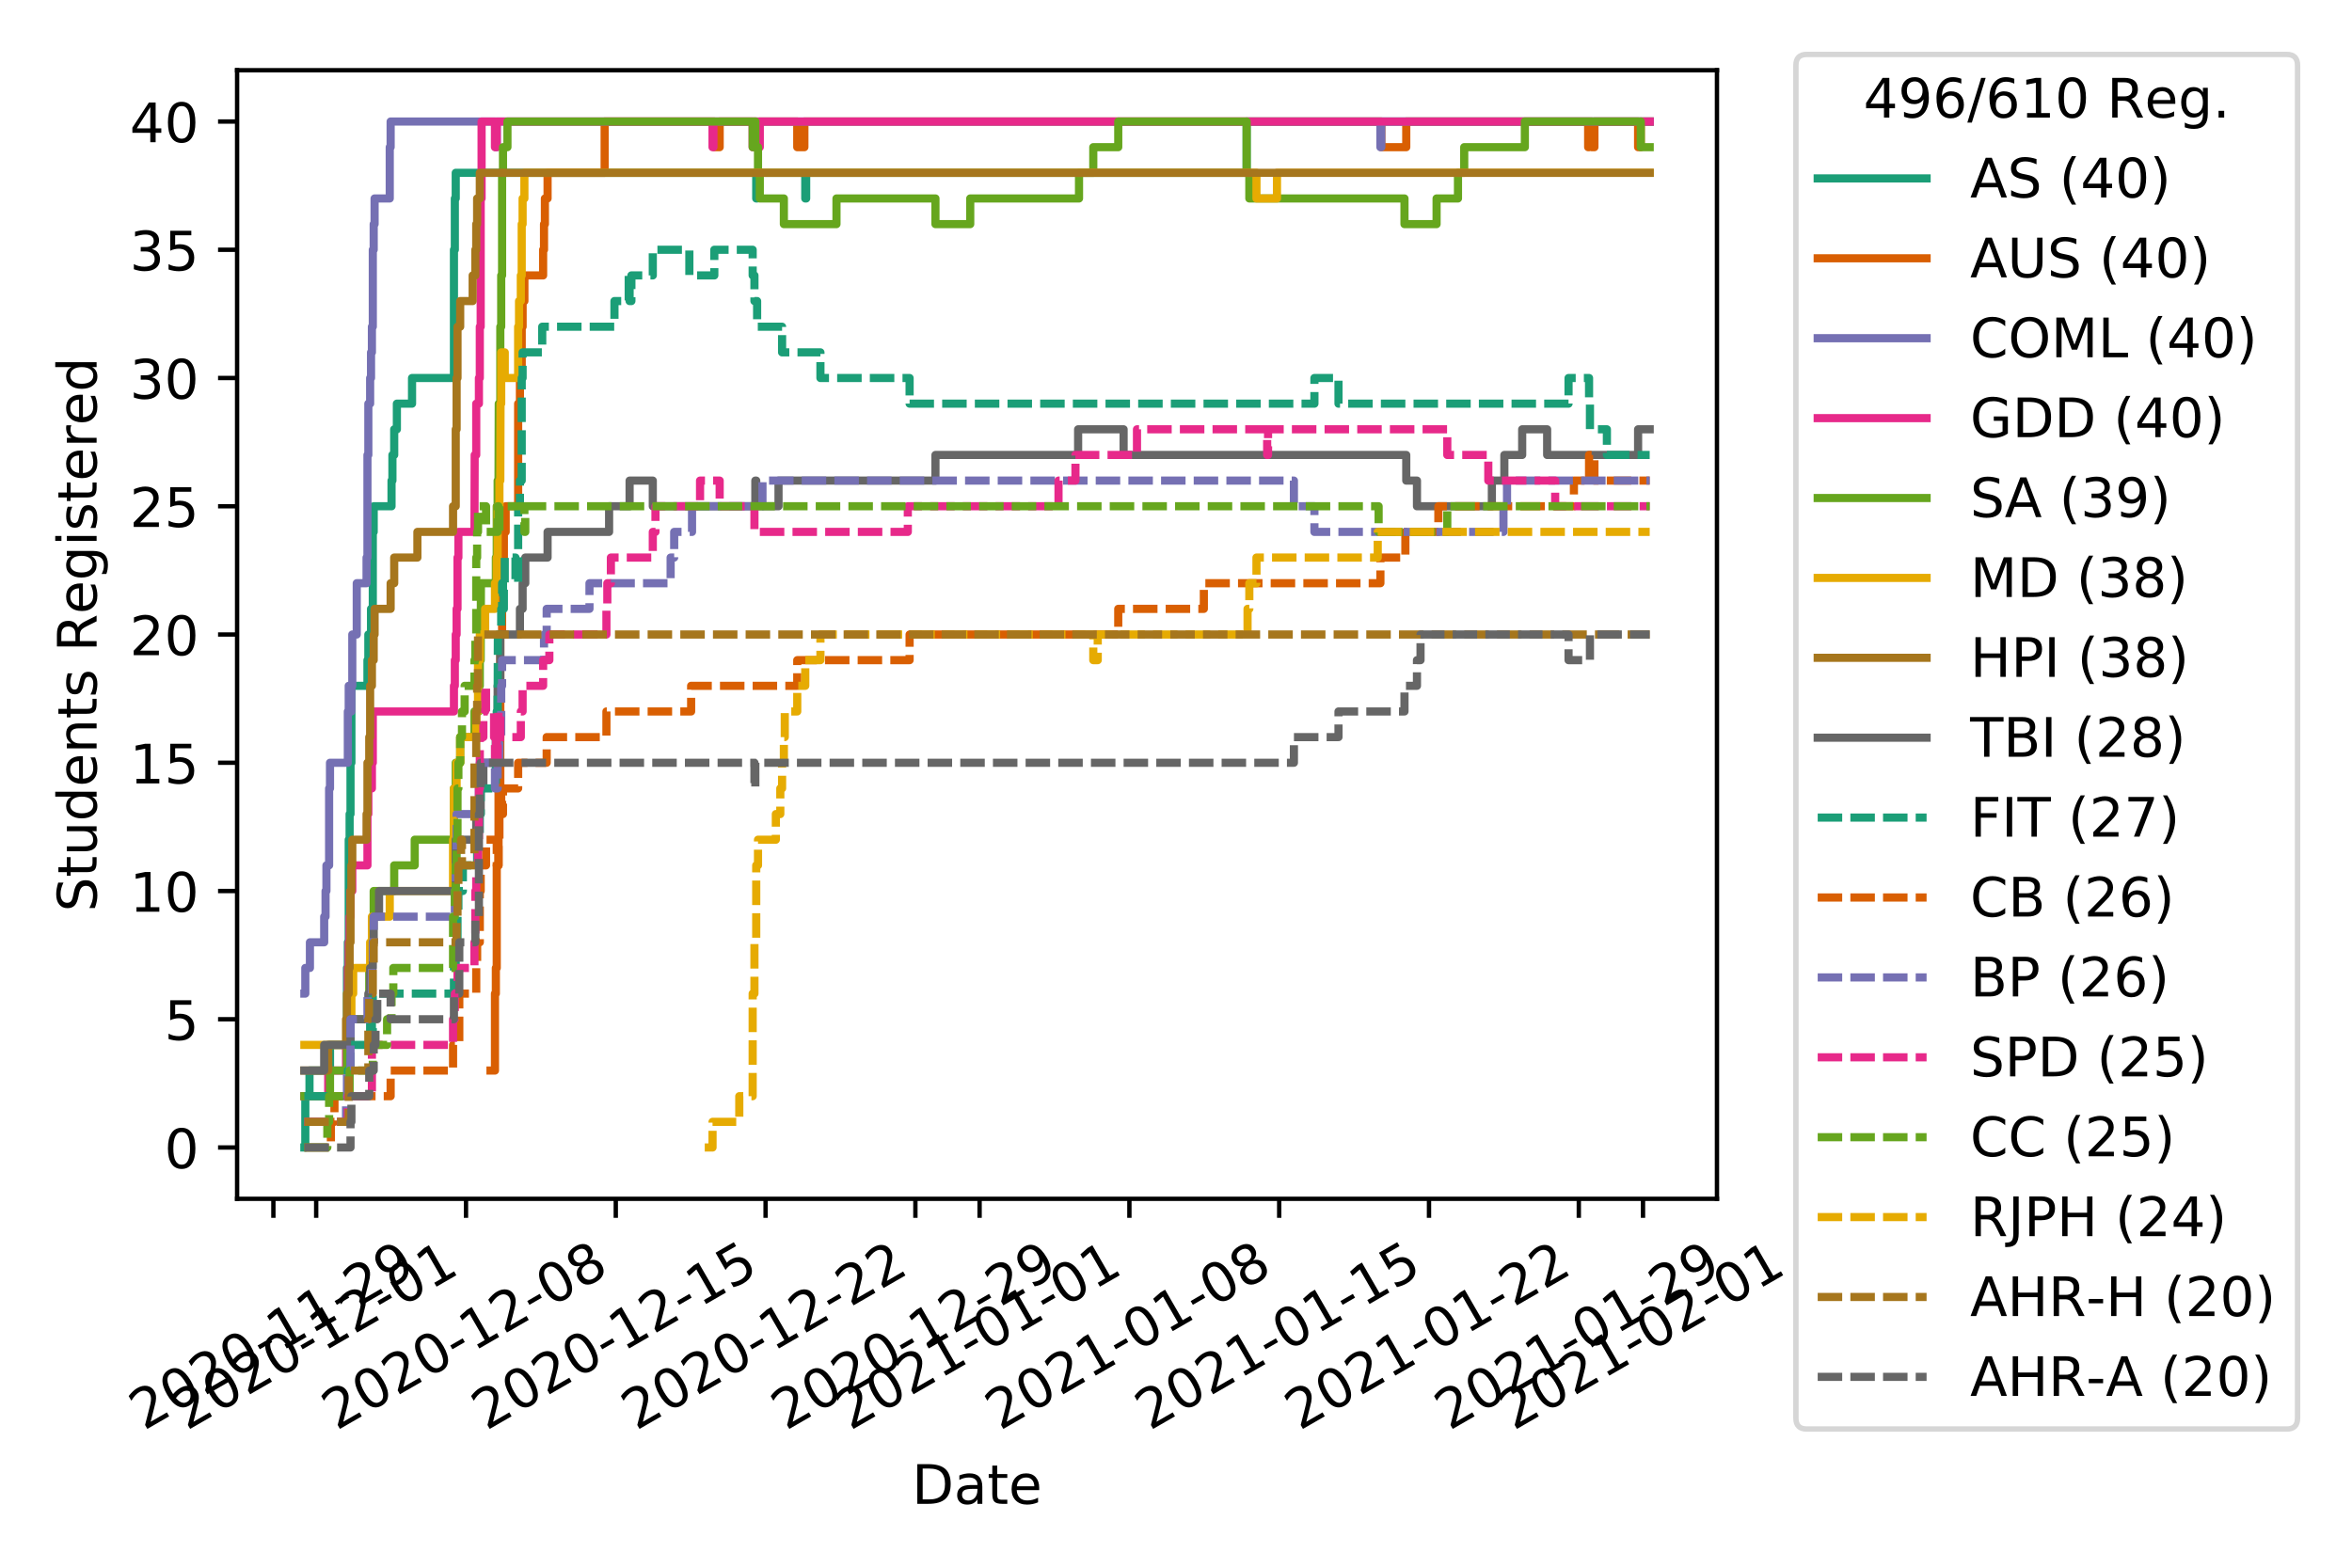 <?xml version="1.0" encoding="utf-8" standalone="no"?>
<!DOCTYPE svg PUBLIC "-//W3C//DTD SVG 1.1//EN"
  "http://www.w3.org/Graphics/SVG/1.1/DTD/svg11.dtd">
<!-- Created with matplotlib (https://matplotlib.org/) -->
<svg height="288pt" version="1.1" viewBox="0 0 432 288" width="432pt" xmlns="http://www.w3.org/2000/svg" xmlns:xlink="http://www.w3.org/1999/xlink">
 <defs>
  <style type="text/css">
*{stroke-linecap:butt;stroke-linejoin:round;}
  </style>
 </defs>
 <g id="figure_1">
  <g id="patch_1">
   <path d="M 0 288 
L 432 288 
L 432 0 
L 0 0 
z
" style="fill:#ffffff;"/>
  </g>
  <g id="axes_1">
   <g id="patch_2">
    <path d="M 43.55 220.231 
L 315.36 220.231 
L 315.36 12.9 
L 43.55 12.9 
z
" style="fill:#ffffff;"/>
   </g>
   <g id="matplotlib.axis_1">
    <g id="xtick_1">
     <g id="line2d_1">
      <defs>
       <path d="M 0 0 
L 0 3.5 
" id="mdc05f9c781" style="stroke:#000000;stroke-width:0.8;"/>
      </defs>
      <g>
       <use style="stroke:#000000;stroke-width:0.8;" x="50.213" xlink:href="#mdc05f9c781" y="220.231"/>
      </g>
     </g>
     <g id="text_1">
      <!-- 2020-11-29 -->
      <defs>
       <path d="M 19.188 8.297 
L 53.609 8.297 
L 53.609 0 
L 7.328 0 
L 7.328 8.297 
Q 12.938 14.109 22.625 23.891 
Q 32.328 33.688 34.812 36.531 
Q 39.547 41.844 41.422 45.531 
Q 43.312 49.219 43.312 52.781 
Q 43.312 58.594 39.234 62.25 
Q 35.156 65.922 28.609 65.922 
Q 23.969 65.922 18.812 64.312 
Q 13.672 62.703 7.812 59.422 
L 7.812 69.391 
Q 13.766 71.781 18.938 73 
Q 24.125 74.219 28.422 74.219 
Q 39.75 74.219 46.484 68.547 
Q 53.219 62.891 53.219 53.422 
Q 53.219 48.922 51.531 44.891 
Q 49.859 40.875 45.406 35.406 
Q 44.188 33.984 37.641 27.219 
Q 31.109 20.453 19.188 8.297 
z
" id="DejaVuSans-50"/>
       <path d="M 31.781 66.406 
Q 24.172 66.406 20.328 58.906 
Q 16.5 51.422 16.5 36.375 
Q 16.5 21.391 20.328 13.891 
Q 24.172 6.391 31.781 6.391 
Q 39.453 6.391 43.281 13.891 
Q 47.125 21.391 47.125 36.375 
Q 47.125 51.422 43.281 58.906 
Q 39.453 66.406 31.781 66.406 
z
M 31.781 74.219 
Q 44.047 74.219 50.516 64.516 
Q 56.984 54.828 56.984 36.375 
Q 56.984 17.969 50.516 8.266 
Q 44.047 -1.422 31.781 -1.422 
Q 19.531 -1.422 13.062 8.266 
Q 6.594 17.969 6.594 36.375 
Q 6.594 54.828 13.062 64.516 
Q 19.531 74.219 31.781 74.219 
z
" id="DejaVuSans-48"/>
       <path d="M 4.891 31.391 
L 31.203 31.391 
L 31.203 23.391 
L 4.891 23.391 
z
" id="DejaVuSans-45"/>
       <path d="M 12.406 8.297 
L 28.516 8.297 
L 28.516 63.922 
L 10.984 60.406 
L 10.984 69.391 
L 28.422 72.906 
L 38.281 72.906 
L 38.281 8.297 
L 54.391 8.297 
L 54.391 0 
L 12.406 0 
z
" id="DejaVuSans-49"/>
       <path d="M 10.984 1.516 
L 10.984 10.5 
Q 14.703 8.734 18.5 7.812 
Q 22.312 6.891 25.984 6.891 
Q 35.75 6.891 40.891 13.453 
Q 46.047 20.016 46.781 33.406 
Q 43.953 29.203 39.594 26.953 
Q 35.25 24.703 29.984 24.703 
Q 19.047 24.703 12.672 31.312 
Q 6.297 37.938 6.297 49.422 
Q 6.297 60.641 12.938 67.422 
Q 19.578 74.219 30.609 74.219 
Q 43.266 74.219 49.922 64.516 
Q 56.594 54.828 56.594 36.375 
Q 56.594 19.141 48.406 8.859 
Q 40.234 -1.422 26.422 -1.422 
Q 22.703 -1.422 18.891 -0.688 
Q 15.094 0.047 10.984 1.516 
z
M 30.609 32.422 
Q 37.25 32.422 41.125 36.953 
Q 45.016 41.5 45.016 49.422 
Q 45.016 57.281 41.125 61.844 
Q 37.25 66.406 30.609 66.406 
Q 23.969 66.406 20.094 61.844 
Q 16.219 57.281 16.219 49.422 
Q 16.219 41.5 20.094 36.953 
Q 23.969 32.422 30.609 32.422 
z
" id="DejaVuSans-57"/>
      </defs>
      <g transform="translate(26.427 262.869)rotate(-30)scale(0.1 -0.1)">
       <use xlink:href="#DejaVuSans-50"/>
       <use x="63.623" xlink:href="#DejaVuSans-48"/>
       <use x="127.246" xlink:href="#DejaVuSans-50"/>
       <use x="190.869" xlink:href="#DejaVuSans-48"/>
       <use x="254.492" xlink:href="#DejaVuSans-45"/>
       <use x="290.576" xlink:href="#DejaVuSans-49"/>
       <use x="354.199" xlink:href="#DejaVuSans-49"/>
       <use x="417.822" xlink:href="#DejaVuSans-45"/>
       <use x="453.906" xlink:href="#DejaVuSans-50"/>
       <use x="517.529" xlink:href="#DejaVuSans-57"/>
      </g>
     </g>
    </g>
    <g id="xtick_2">
     <g id="line2d_2">
      <g>
       <use style="stroke:#000000;stroke-width:0.8;" x="58.074" xlink:href="#mdc05f9c781" y="220.231"/>
      </g>
     </g>
     <g id="text_2">
      <!-- 2020-12-01 -->
      <g transform="translate(34.289 262.869)rotate(-30)scale(0.1 -0.1)">
       <use xlink:href="#DejaVuSans-50"/>
       <use x="63.623" xlink:href="#DejaVuSans-48"/>
       <use x="127.246" xlink:href="#DejaVuSans-50"/>
       <use x="190.869" xlink:href="#DejaVuSans-48"/>
       <use x="254.492" xlink:href="#DejaVuSans-45"/>
       <use x="290.576" xlink:href="#DejaVuSans-49"/>
       <use x="354.199" xlink:href="#DejaVuSans-50"/>
       <use x="417.822" xlink:href="#DejaVuSans-45"/>
       <use x="453.906" xlink:href="#DejaVuSans-48"/>
       <use x="517.529" xlink:href="#DejaVuSans-49"/>
      </g>
     </g>
    </g>
    <g id="xtick_3">
     <g id="line2d_3">
      <g>
       <use style="stroke:#000000;stroke-width:0.8;" x="85.589" xlink:href="#mdc05f9c781" y="220.231"/>
      </g>
     </g>
     <g id="text_3">
      <!-- 2020-12-08 -->
      <defs>
       <path d="M 31.781 34.625 
Q 24.75 34.625 20.719 30.859 
Q 16.703 27.094 16.703 20.516 
Q 16.703 13.922 20.719 10.156 
Q 24.75 6.391 31.781 6.391 
Q 38.812 6.391 42.859 10.172 
Q 46.922 13.969 46.922 20.516 
Q 46.922 27.094 42.891 30.859 
Q 38.875 34.625 31.781 34.625 
z
M 21.922 38.812 
Q 15.578 40.375 12.031 44.719 
Q 8.5 49.078 8.5 55.328 
Q 8.5 64.062 14.719 69.141 
Q 20.953 74.219 31.781 74.219 
Q 42.672 74.219 48.875 69.141 
Q 55.078 64.062 55.078 55.328 
Q 55.078 49.078 51.531 44.719 
Q 48 40.375 41.703 38.812 
Q 48.828 37.156 52.797 32.312 
Q 56.781 27.484 56.781 20.516 
Q 56.781 9.906 50.312 4.234 
Q 43.844 -1.422 31.781 -1.422 
Q 19.734 -1.422 13.25 4.234 
Q 6.781 9.906 6.781 20.516 
Q 6.781 27.484 10.781 32.312 
Q 14.797 37.156 21.922 38.812 
z
M 18.312 54.391 
Q 18.312 48.734 21.844 45.562 
Q 25.391 42.391 31.781 42.391 
Q 38.141 42.391 41.719 45.562 
Q 45.312 48.734 45.312 54.391 
Q 45.312 60.062 41.719 63.234 
Q 38.141 66.406 31.781 66.406 
Q 25.391 66.406 21.844 63.234 
Q 18.312 60.062 18.312 54.391 
z
" id="DejaVuSans-56"/>
      </defs>
      <g transform="translate(61.804 262.869)rotate(-30)scale(0.1 -0.1)">
       <use xlink:href="#DejaVuSans-50"/>
       <use x="63.623" xlink:href="#DejaVuSans-48"/>
       <use x="127.246" xlink:href="#DejaVuSans-50"/>
       <use x="190.869" xlink:href="#DejaVuSans-48"/>
       <use x="254.492" xlink:href="#DejaVuSans-45"/>
       <use x="290.576" xlink:href="#DejaVuSans-49"/>
       <use x="354.199" xlink:href="#DejaVuSans-50"/>
       <use x="417.822" xlink:href="#DejaVuSans-45"/>
       <use x="453.906" xlink:href="#DejaVuSans-48"/>
       <use x="517.529" xlink:href="#DejaVuSans-56"/>
      </g>
     </g>
    </g>
    <g id="xtick_4">
     <g id="line2d_4">
      <g>
       <use style="stroke:#000000;stroke-width:0.8;" x="113.103" xlink:href="#mdc05f9c781" y="220.231"/>
      </g>
     </g>
     <g id="text_4">
      <!-- 2020-12-15 -->
      <defs>
       <path d="M 10.797 72.906 
L 49.516 72.906 
L 49.516 64.594 
L 19.828 64.594 
L 19.828 46.734 
Q 21.969 47.469 24.109 47.828 
Q 26.266 48.188 28.422 48.188 
Q 40.625 48.188 47.75 41.5 
Q 54.891 34.812 54.891 23.391 
Q 54.891 11.625 47.562 5.094 
Q 40.234 -1.422 26.906 -1.422 
Q 22.312 -1.422 17.547 -0.641 
Q 12.797 0.141 7.719 1.703 
L 7.719 11.625 
Q 12.109 9.234 16.797 8.062 
Q 21.484 6.891 26.703 6.891 
Q 35.156 6.891 40.078 11.328 
Q 45.016 15.766 45.016 23.391 
Q 45.016 31 40.078 35.438 
Q 35.156 39.891 26.703 39.891 
Q 22.75 39.891 18.812 39.016 
Q 14.891 38.141 10.797 36.281 
z
" id="DejaVuSans-53"/>
      </defs>
      <g transform="translate(89.318 262.869)rotate(-30)scale(0.1 -0.1)">
       <use xlink:href="#DejaVuSans-50"/>
       <use x="63.623" xlink:href="#DejaVuSans-48"/>
       <use x="127.246" xlink:href="#DejaVuSans-50"/>
       <use x="190.869" xlink:href="#DejaVuSans-48"/>
       <use x="254.492" xlink:href="#DejaVuSans-45"/>
       <use x="290.576" xlink:href="#DejaVuSans-49"/>
       <use x="354.199" xlink:href="#DejaVuSans-50"/>
       <use x="417.822" xlink:href="#DejaVuSans-45"/>
       <use x="453.906" xlink:href="#DejaVuSans-49"/>
       <use x="517.529" xlink:href="#DejaVuSans-53"/>
      </g>
     </g>
    </g>
    <g id="xtick_5">
     <g id="line2d_5">
      <g>
       <use style="stroke:#000000;stroke-width:0.8;" x="140.618" xlink:href="#mdc05f9c781" y="220.231"/>
      </g>
     </g>
     <g id="text_5">
      <!-- 2020-12-22 -->
      <g transform="translate(116.833 262.869)rotate(-30)scale(0.1 -0.1)">
       <use xlink:href="#DejaVuSans-50"/>
       <use x="63.623" xlink:href="#DejaVuSans-48"/>
       <use x="127.246" xlink:href="#DejaVuSans-50"/>
       <use x="190.869" xlink:href="#DejaVuSans-48"/>
       <use x="254.492" xlink:href="#DejaVuSans-45"/>
       <use x="290.576" xlink:href="#DejaVuSans-49"/>
       <use x="354.199" xlink:href="#DejaVuSans-50"/>
       <use x="417.822" xlink:href="#DejaVuSans-45"/>
       <use x="453.906" xlink:href="#DejaVuSans-50"/>
       <use x="517.529" xlink:href="#DejaVuSans-50"/>
      </g>
     </g>
    </g>
    <g id="xtick_6">
     <g id="line2d_6">
      <g>
       <use style="stroke:#000000;stroke-width:0.8;" x="168.133" xlink:href="#mdc05f9c781" y="220.231"/>
      </g>
     </g>
     <g id="text_6">
      <!-- 2020-12-29 -->
      <g transform="translate(144.348 262.869)rotate(-30)scale(0.1 -0.1)">
       <use xlink:href="#DejaVuSans-50"/>
       <use x="63.623" xlink:href="#DejaVuSans-48"/>
       <use x="127.246" xlink:href="#DejaVuSans-50"/>
       <use x="190.869" xlink:href="#DejaVuSans-48"/>
       <use x="254.492" xlink:href="#DejaVuSans-45"/>
       <use x="290.576" xlink:href="#DejaVuSans-49"/>
       <use x="354.199" xlink:href="#DejaVuSans-50"/>
       <use x="417.822" xlink:href="#DejaVuSans-45"/>
       <use x="453.906" xlink:href="#DejaVuSans-50"/>
       <use x="517.529" xlink:href="#DejaVuSans-57"/>
      </g>
     </g>
    </g>
    <g id="xtick_7">
     <g id="line2d_7">
      <g>
       <use style="stroke:#000000;stroke-width:0.8;" x="179.925" xlink:href="#mdc05f9c781" y="220.231"/>
      </g>
     </g>
     <g id="text_7">
      <!-- 2021-01-01 -->
      <g transform="translate(156.14 262.869)rotate(-30)scale(0.1 -0.1)">
       <use xlink:href="#DejaVuSans-50"/>
       <use x="63.623" xlink:href="#DejaVuSans-48"/>
       <use x="127.246" xlink:href="#DejaVuSans-50"/>
       <use x="190.869" xlink:href="#DejaVuSans-49"/>
       <use x="254.492" xlink:href="#DejaVuSans-45"/>
       <use x="290.576" xlink:href="#DejaVuSans-48"/>
       <use x="354.199" xlink:href="#DejaVuSans-49"/>
       <use x="417.822" xlink:href="#DejaVuSans-45"/>
       <use x="453.906" xlink:href="#DejaVuSans-48"/>
       <use x="517.529" xlink:href="#DejaVuSans-49"/>
      </g>
     </g>
    </g>
    <g id="xtick_8">
     <g id="line2d_8">
      <g>
       <use style="stroke:#000000;stroke-width:0.8;" x="207.44" xlink:href="#mdc05f9c781" y="220.231"/>
      </g>
     </g>
     <g id="text_8">
      <!-- 2021-01-08 -->
      <g transform="translate(183.655 262.869)rotate(-30)scale(0.1 -0.1)">
       <use xlink:href="#DejaVuSans-50"/>
       <use x="63.623" xlink:href="#DejaVuSans-48"/>
       <use x="127.246" xlink:href="#DejaVuSans-50"/>
       <use x="190.869" xlink:href="#DejaVuSans-49"/>
       <use x="254.492" xlink:href="#DejaVuSans-45"/>
       <use x="290.576" xlink:href="#DejaVuSans-48"/>
       <use x="354.199" xlink:href="#DejaVuSans-49"/>
       <use x="417.822" xlink:href="#DejaVuSans-45"/>
       <use x="453.906" xlink:href="#DejaVuSans-48"/>
       <use x="517.529" xlink:href="#DejaVuSans-56"/>
      </g>
     </g>
    </g>
    <g id="xtick_9">
     <g id="line2d_9">
      <g>
       <use style="stroke:#000000;stroke-width:0.8;" x="234.955" xlink:href="#mdc05f9c781" y="220.231"/>
      </g>
     </g>
     <g id="text_9">
      <!-- 2021-01-15 -->
      <g transform="translate(211.17 262.869)rotate(-30)scale(0.1 -0.1)">
       <use xlink:href="#DejaVuSans-50"/>
       <use x="63.623" xlink:href="#DejaVuSans-48"/>
       <use x="127.246" xlink:href="#DejaVuSans-50"/>
       <use x="190.869" xlink:href="#DejaVuSans-49"/>
       <use x="254.492" xlink:href="#DejaVuSans-45"/>
       <use x="290.576" xlink:href="#DejaVuSans-48"/>
       <use x="354.199" xlink:href="#DejaVuSans-49"/>
       <use x="417.822" xlink:href="#DejaVuSans-45"/>
       <use x="453.906" xlink:href="#DejaVuSans-49"/>
       <use x="517.529" xlink:href="#DejaVuSans-53"/>
      </g>
     </g>
    </g>
    <g id="xtick_10">
     <g id="line2d_10">
      <g>
       <use style="stroke:#000000;stroke-width:0.8;" x="262.469" xlink:href="#mdc05f9c781" y="220.231"/>
      </g>
     </g>
     <g id="text_10">
      <!-- 2021-01-22 -->
      <g transform="translate(238.684 262.869)rotate(-30)scale(0.1 -0.1)">
       <use xlink:href="#DejaVuSans-50"/>
       <use x="63.623" xlink:href="#DejaVuSans-48"/>
       <use x="127.246" xlink:href="#DejaVuSans-50"/>
       <use x="190.869" xlink:href="#DejaVuSans-49"/>
       <use x="254.492" xlink:href="#DejaVuSans-45"/>
       <use x="290.576" xlink:href="#DejaVuSans-48"/>
       <use x="354.199" xlink:href="#DejaVuSans-49"/>
       <use x="417.822" xlink:href="#DejaVuSans-45"/>
       <use x="453.906" xlink:href="#DejaVuSans-50"/>
       <use x="517.529" xlink:href="#DejaVuSans-50"/>
      </g>
     </g>
    </g>
    <g id="xtick_11">
     <g id="line2d_11">
      <g>
       <use style="stroke:#000000;stroke-width:0.8;" x="289.984" xlink:href="#mdc05f9c781" y="220.231"/>
      </g>
     </g>
     <g id="text_11">
      <!-- 2021-01-29 -->
      <g transform="translate(266.199 262.869)rotate(-30)scale(0.1 -0.1)">
       <use xlink:href="#DejaVuSans-50"/>
       <use x="63.623" xlink:href="#DejaVuSans-48"/>
       <use x="127.246" xlink:href="#DejaVuSans-50"/>
       <use x="190.869" xlink:href="#DejaVuSans-49"/>
       <use x="254.492" xlink:href="#DejaVuSans-45"/>
       <use x="290.576" xlink:href="#DejaVuSans-48"/>
       <use x="354.199" xlink:href="#DejaVuSans-49"/>
       <use x="417.822" xlink:href="#DejaVuSans-45"/>
       <use x="453.906" xlink:href="#DejaVuSans-50"/>
       <use x="517.529" xlink:href="#DejaVuSans-57"/>
      </g>
     </g>
    </g>
    <g id="xtick_12">
     <g id="line2d_12">
      <g>
       <use style="stroke:#000000;stroke-width:0.8;" x="301.776" xlink:href="#mdc05f9c781" y="220.231"/>
      </g>
     </g>
     <g id="text_12">
      <!-- 2021-02-01 -->
      <g transform="translate(277.991 262.869)rotate(-30)scale(0.1 -0.1)">
       <use xlink:href="#DejaVuSans-50"/>
       <use x="63.623" xlink:href="#DejaVuSans-48"/>
       <use x="127.246" xlink:href="#DejaVuSans-50"/>
       <use x="190.869" xlink:href="#DejaVuSans-49"/>
       <use x="254.492" xlink:href="#DejaVuSans-45"/>
       <use x="290.576" xlink:href="#DejaVuSans-48"/>
       <use x="354.199" xlink:href="#DejaVuSans-50"/>
       <use x="417.822" xlink:href="#DejaVuSans-45"/>
       <use x="453.906" xlink:href="#DejaVuSans-48"/>
       <use x="517.529" xlink:href="#DejaVuSans-49"/>
      </g>
     </g>
    </g>
    <g id="text_13">
     <!-- Date -->
     <defs>
      <path d="M 19.672 64.797 
L 19.672 8.109 
L 31.594 8.109 
Q 46.688 8.109 53.688 14.938 
Q 60.688 21.781 60.688 36.531 
Q 60.688 51.172 53.688 57.984 
Q 46.688 64.797 31.594 64.797 
z
M 9.812 72.906 
L 30.078 72.906 
Q 51.266 72.906 61.172 64.094 
Q 71.094 55.281 71.094 36.531 
Q 71.094 17.672 61.125 8.828 
Q 51.172 0 30.078 0 
L 9.812 0 
z
" id="DejaVuSans-68"/>
      <path d="M 34.281 27.484 
Q 23.391 27.484 19.188 25 
Q 14.984 22.516 14.984 16.5 
Q 14.984 11.719 18.141 8.906 
Q 21.297 6.109 26.703 6.109 
Q 34.188 6.109 38.703 11.406 
Q 43.219 16.703 43.219 25.484 
L 43.219 27.484 
z
M 52.203 31.203 
L 52.203 0 
L 43.219 0 
L 43.219 8.297 
Q 40.141 3.328 35.547 0.953 
Q 30.953 -1.422 24.312 -1.422 
Q 15.922 -1.422 10.953 3.297 
Q 6 8.016 6 15.922 
Q 6 25.141 12.172 29.828 
Q 18.359 34.516 30.609 34.516 
L 43.219 34.516 
L 43.219 35.406 
Q 43.219 41.609 39.141 45 
Q 35.062 48.391 27.688 48.391 
Q 23 48.391 18.547 47.266 
Q 14.109 46.141 10.016 43.891 
L 10.016 52.203 
Q 14.938 54.109 19.578 55.047 
Q 24.219 56 28.609 56 
Q 40.484 56 46.344 49.844 
Q 52.203 43.703 52.203 31.203 
z
" id="DejaVuSans-97"/>
      <path d="M 18.312 70.219 
L 18.312 54.688 
L 36.812 54.688 
L 36.812 47.703 
L 18.312 47.703 
L 18.312 18.016 
Q 18.312 11.328 20.141 9.422 
Q 21.969 7.516 27.594 7.516 
L 36.812 7.516 
L 36.812 0 
L 27.594 0 
Q 17.188 0 13.234 3.875 
Q 9.281 7.766 9.281 18.016 
L 9.281 47.703 
L 2.688 47.703 
L 2.688 54.688 
L 9.281 54.688 
L 9.281 70.219 
z
" id="DejaVuSans-116"/>
      <path d="M 56.203 29.594 
L 56.203 25.203 
L 14.891 25.203 
Q 15.484 15.922 20.484 11.062 
Q 25.484 6.203 34.422 6.203 
Q 39.594 6.203 44.453 7.469 
Q 49.312 8.734 54.109 11.281 
L 54.109 2.781 
Q 49.266 0.734 44.188 -0.344 
Q 39.109 -1.422 33.891 -1.422 
Q 20.797 -1.422 13.156 6.188 
Q 5.516 13.812 5.516 26.812 
Q 5.516 40.234 12.766 48.109 
Q 20.016 56 32.328 56 
Q 43.359 56 49.781 48.891 
Q 56.203 41.797 56.203 29.594 
z
M 47.219 32.234 
Q 47.125 39.594 43.094 43.984 
Q 39.062 48.391 32.422 48.391 
Q 24.906 48.391 20.391 44.141 
Q 15.875 39.891 15.188 32.172 
z
" id="DejaVuSans-101"/>
     </defs>
     <g transform="translate(167.504 276.269)scale(0.1 -0.1)">
      <use xlink:href="#DejaVuSans-68"/>
      <use x="77.002" xlink:href="#DejaVuSans-97"/>
      <use x="138.281" xlink:href="#DejaVuSans-116"/>
      <use x="177.49" xlink:href="#DejaVuSans-101"/>
     </g>
    </g>
   </g>
   <g id="matplotlib.axis_2">
    <g id="ytick_1">
     <g id="line2d_13">
      <defs>
       <path d="M 0 0 
L -3.5 0 
" id="md6d759b6e2" style="stroke:#000000;stroke-width:0.8;"/>
      </defs>
      <g>
       <use style="stroke:#000000;stroke-width:0.8;" x="43.55" xlink:href="#md6d759b6e2" y="210.807"/>
      </g>
     </g>
     <g id="text_14">
      <!-- 0 -->
      <g transform="translate(30.188 214.606)scale(0.1 -0.1)">
       <use xlink:href="#DejaVuSans-48"/>
      </g>
     </g>
    </g>
    <g id="ytick_2">
     <g id="line2d_14">
      <g>
       <use style="stroke:#000000;stroke-width:0.8;" x="43.55" xlink:href="#md6d759b6e2" y="187.246"/>
      </g>
     </g>
     <g id="text_15">
      <!-- 5 -->
      <g transform="translate(30.188 191.046)scale(0.1 -0.1)">
       <use xlink:href="#DejaVuSans-53"/>
      </g>
     </g>
    </g>
    <g id="ytick_3">
     <g id="line2d_15">
      <g>
       <use style="stroke:#000000;stroke-width:0.8;" x="43.55" xlink:href="#md6d759b6e2" y="163.686"/>
      </g>
     </g>
     <g id="text_16">
      <!-- 10 -->
      <g transform="translate(23.825 167.485)scale(0.1 -0.1)">
       <use xlink:href="#DejaVuSans-49"/>
       <use x="63.623" xlink:href="#DejaVuSans-48"/>
      </g>
     </g>
    </g>
    <g id="ytick_4">
     <g id="line2d_16">
      <g>
       <use style="stroke:#000000;stroke-width:0.8;" x="43.55" xlink:href="#md6d759b6e2" y="140.126"/>
      </g>
     </g>
     <g id="text_17">
      <!-- 15 -->
      <g transform="translate(23.825 143.925)scale(0.1 -0.1)">
       <use xlink:href="#DejaVuSans-49"/>
       <use x="63.623" xlink:href="#DejaVuSans-53"/>
      </g>
     </g>
    </g>
    <g id="ytick_5">
     <g id="line2d_17">
      <g>
       <use style="stroke:#000000;stroke-width:0.8;" x="43.55" xlink:href="#md6d759b6e2" y="116.565"/>
      </g>
     </g>
     <g id="text_18">
      <!-- 20 -->
      <g transform="translate(23.825 120.365)scale(0.1 -0.1)">
       <use xlink:href="#DejaVuSans-50"/>
       <use x="63.623" xlink:href="#DejaVuSans-48"/>
      </g>
     </g>
    </g>
    <g id="ytick_6">
     <g id="line2d_18">
      <g>
       <use style="stroke:#000000;stroke-width:0.8;" x="43.55" xlink:href="#md6d759b6e2" y="93.005"/>
      </g>
     </g>
     <g id="text_19">
      <!-- 25 -->
      <g transform="translate(23.825 96.804)scale(0.1 -0.1)">
       <use xlink:href="#DejaVuSans-50"/>
       <use x="63.623" xlink:href="#DejaVuSans-53"/>
      </g>
     </g>
    </g>
    <g id="ytick_7">
     <g id="line2d_19">
      <g>
       <use style="stroke:#000000;stroke-width:0.8;" x="43.55" xlink:href="#md6d759b6e2" y="69.445"/>
      </g>
     </g>
     <g id="text_20">
      <!-- 30 -->
      <defs>
       <path d="M 40.578 39.312 
Q 47.656 37.797 51.625 33 
Q 55.609 28.219 55.609 21.188 
Q 55.609 10.406 48.188 4.484 
Q 40.766 -1.422 27.094 -1.422 
Q 22.516 -1.422 17.656 -0.516 
Q 12.797 0.391 7.625 2.203 
L 7.625 11.719 
Q 11.719 9.328 16.594 8.109 
Q 21.484 6.891 26.812 6.891 
Q 36.078 6.891 40.938 10.547 
Q 45.797 14.203 45.797 21.188 
Q 45.797 27.641 41.281 31.266 
Q 36.766 34.906 28.719 34.906 
L 20.219 34.906 
L 20.219 43.016 
L 29.109 43.016 
Q 36.375 43.016 40.234 45.922 
Q 44.094 48.828 44.094 54.297 
Q 44.094 59.906 40.109 62.906 
Q 36.141 65.922 28.719 65.922 
Q 24.656 65.922 20.016 65.031 
Q 15.375 64.156 9.812 62.312 
L 9.812 71.094 
Q 15.438 72.656 20.344 73.438 
Q 25.25 74.219 29.594 74.219 
Q 40.828 74.219 47.359 69.109 
Q 53.906 64.016 53.906 55.328 
Q 53.906 49.266 50.438 45.094 
Q 46.969 40.922 40.578 39.312 
z
" id="DejaVuSans-51"/>
      </defs>
      <g transform="translate(23.825 73.244)scale(0.1 -0.1)">
       <use xlink:href="#DejaVuSans-51"/>
       <use x="63.623" xlink:href="#DejaVuSans-48"/>
      </g>
     </g>
    </g>
    <g id="ytick_8">
     <g id="line2d_20">
      <g>
       <use style="stroke:#000000;stroke-width:0.8;" x="43.55" xlink:href="#md6d759b6e2" y="45.884"/>
      </g>
     </g>
     <g id="text_21">
      <!-- 35 -->
      <g transform="translate(23.825 49.684)scale(0.1 -0.1)">
       <use xlink:href="#DejaVuSans-51"/>
       <use x="63.623" xlink:href="#DejaVuSans-53"/>
      </g>
     </g>
    </g>
    <g id="ytick_9">
     <g id="line2d_21">
      <g>
       <use style="stroke:#000000;stroke-width:0.8;" x="43.55" xlink:href="#md6d759b6e2" y="22.324"/>
      </g>
     </g>
     <g id="text_22">
      <!-- 40 -->
      <defs>
       <path d="M 37.797 64.312 
L 12.891 25.391 
L 37.797 25.391 
z
M 35.203 72.906 
L 47.609 72.906 
L 47.609 25.391 
L 58.016 25.391 
L 58.016 17.188 
L 47.609 17.188 
L 47.609 0 
L 37.797 0 
L 37.797 17.188 
L 4.891 17.188 
L 4.891 26.703 
z
" id="DejaVuSans-52"/>
      </defs>
      <g transform="translate(23.825 26.123)scale(0.1 -0.1)">
       <use xlink:href="#DejaVuSans-52"/>
       <use x="63.623" xlink:href="#DejaVuSans-48"/>
      </g>
     </g>
    </g>
    <g id="text_23">
     <!-- Students Registered -->
     <defs>
      <path d="M 53.516 70.516 
L 53.516 60.891 
Q 47.906 63.578 42.922 64.891 
Q 37.938 66.219 33.297 66.219 
Q 25.25 66.219 20.875 63.094 
Q 16.5 59.969 16.5 54.203 
Q 16.5 49.359 19.406 46.891 
Q 22.312 44.438 30.422 42.922 
L 36.375 41.703 
Q 47.406 39.594 52.656 34.297 
Q 57.906 29 57.906 20.125 
Q 57.906 9.516 50.797 4.047 
Q 43.703 -1.422 29.984 -1.422 
Q 24.812 -1.422 18.969 -0.25 
Q 13.141 0.922 6.891 3.219 
L 6.891 13.375 
Q 12.891 10.016 18.656 8.297 
Q 24.422 6.594 29.984 6.594 
Q 38.422 6.594 43.016 9.906 
Q 47.609 13.234 47.609 19.391 
Q 47.609 24.75 44.312 27.781 
Q 41.016 30.812 33.5 32.328 
L 27.484 33.5 
Q 16.453 35.688 11.516 40.375 
Q 6.594 45.062 6.594 53.422 
Q 6.594 63.094 13.406 68.656 
Q 20.219 74.219 32.172 74.219 
Q 37.312 74.219 42.625 73.281 
Q 47.953 72.359 53.516 70.516 
z
" id="DejaVuSans-83"/>
      <path d="M 8.5 21.578 
L 8.5 54.688 
L 17.484 54.688 
L 17.484 21.922 
Q 17.484 14.156 20.5 10.266 
Q 23.531 6.391 29.594 6.391 
Q 36.859 6.391 41.078 11.031 
Q 45.312 15.672 45.312 23.688 
L 45.312 54.688 
L 54.297 54.688 
L 54.297 0 
L 45.312 0 
L 45.312 8.406 
Q 42.047 3.422 37.719 1 
Q 33.406 -1.422 27.688 -1.422 
Q 18.266 -1.422 13.375 4.438 
Q 8.5 10.297 8.5 21.578 
z
M 31.109 56 
z
" id="DejaVuSans-117"/>
      <path d="M 45.406 46.391 
L 45.406 75.984 
L 54.391 75.984 
L 54.391 0 
L 45.406 0 
L 45.406 8.203 
Q 42.578 3.328 38.25 0.953 
Q 33.938 -1.422 27.875 -1.422 
Q 17.969 -1.422 11.734 6.484 
Q 5.516 14.406 5.516 27.297 
Q 5.516 40.188 11.734 48.094 
Q 17.969 56 27.875 56 
Q 33.938 56 38.25 53.625 
Q 42.578 51.266 45.406 46.391 
z
M 14.797 27.297 
Q 14.797 17.391 18.875 11.75 
Q 22.953 6.109 30.078 6.109 
Q 37.203 6.109 41.297 11.75 
Q 45.406 17.391 45.406 27.297 
Q 45.406 37.203 41.297 42.844 
Q 37.203 48.484 30.078 48.484 
Q 22.953 48.484 18.875 42.844 
Q 14.797 37.203 14.797 27.297 
z
" id="DejaVuSans-100"/>
      <path d="M 54.891 33.016 
L 54.891 0 
L 45.906 0 
L 45.906 32.719 
Q 45.906 40.484 42.875 44.328 
Q 39.844 48.188 33.797 48.188 
Q 26.516 48.188 22.312 43.547 
Q 18.109 38.922 18.109 30.906 
L 18.109 0 
L 9.078 0 
L 9.078 54.688 
L 18.109 54.688 
L 18.109 46.188 
Q 21.344 51.125 25.703 53.562 
Q 30.078 56 35.797 56 
Q 45.219 56 50.047 50.172 
Q 54.891 44.344 54.891 33.016 
z
" id="DejaVuSans-110"/>
      <path d="M 44.281 53.078 
L 44.281 44.578 
Q 40.484 46.531 36.375 47.5 
Q 32.281 48.484 27.875 48.484 
Q 21.188 48.484 17.844 46.438 
Q 14.5 44.391 14.5 40.281 
Q 14.5 37.156 16.891 35.375 
Q 19.281 33.594 26.516 31.984 
L 29.594 31.297 
Q 39.156 29.25 43.188 25.516 
Q 47.219 21.781 47.219 15.094 
Q 47.219 7.469 41.188 3.016 
Q 35.156 -1.422 24.609 -1.422 
Q 20.219 -1.422 15.453 -0.562 
Q 10.688 0.297 5.422 2 
L 5.422 11.281 
Q 10.406 8.688 15.234 7.391 
Q 20.062 6.109 24.812 6.109 
Q 31.156 6.109 34.562 8.281 
Q 37.984 10.453 37.984 14.406 
Q 37.984 18.062 35.516 20.016 
Q 33.062 21.969 24.703 23.781 
L 21.578 24.516 
Q 13.234 26.266 9.516 29.906 
Q 5.812 33.547 5.812 39.891 
Q 5.812 47.609 11.281 51.797 
Q 16.75 56 26.812 56 
Q 31.781 56 36.172 55.266 
Q 40.578 54.547 44.281 53.078 
z
" id="DejaVuSans-115"/>
      <path id="DejaVuSans-32"/>
      <path d="M 44.391 34.188 
Q 47.562 33.109 50.562 29.594 
Q 53.562 26.078 56.594 19.922 
L 66.609 0 
L 56 0 
L 46.688 18.703 
Q 43.062 26.031 39.672 28.422 
Q 36.281 30.812 30.422 30.812 
L 19.672 30.812 
L 19.672 0 
L 9.812 0 
L 9.812 72.906 
L 32.078 72.906 
Q 44.578 72.906 50.734 67.672 
Q 56.891 62.453 56.891 51.906 
Q 56.891 45.016 53.688 40.469 
Q 50.484 35.938 44.391 34.188 
z
M 19.672 64.797 
L 19.672 38.922 
L 32.078 38.922 
Q 39.203 38.922 42.844 42.219 
Q 46.484 45.516 46.484 51.906 
Q 46.484 58.297 42.844 61.547 
Q 39.203 64.797 32.078 64.797 
z
" id="DejaVuSans-82"/>
      <path d="M 45.406 27.984 
Q 45.406 37.75 41.375 43.109 
Q 37.359 48.484 30.078 48.484 
Q 22.859 48.484 18.828 43.109 
Q 14.797 37.75 14.797 27.984 
Q 14.797 18.266 18.828 12.891 
Q 22.859 7.516 30.078 7.516 
Q 37.359 7.516 41.375 12.891 
Q 45.406 18.266 45.406 27.984 
z
M 54.391 6.781 
Q 54.391 -7.172 48.188 -13.984 
Q 42 -20.797 29.203 -20.797 
Q 24.469 -20.797 20.266 -20.094 
Q 16.062 -19.391 12.109 -17.922 
L 12.109 -9.188 
Q 16.062 -11.328 19.922 -12.344 
Q 23.781 -13.375 27.781 -13.375 
Q 36.625 -13.375 41.016 -8.766 
Q 45.406 -4.156 45.406 5.172 
L 45.406 9.625 
Q 42.625 4.781 38.281 2.391 
Q 33.938 0 27.875 0 
Q 17.828 0 11.672 7.656 
Q 5.516 15.328 5.516 27.984 
Q 5.516 40.672 11.672 48.328 
Q 17.828 56 27.875 56 
Q 33.938 56 38.281 53.609 
Q 42.625 51.219 45.406 46.391 
L 45.406 54.688 
L 54.391 54.688 
z
" id="DejaVuSans-103"/>
      <path d="M 9.422 54.688 
L 18.406 54.688 
L 18.406 0 
L 9.422 0 
z
M 9.422 75.984 
L 18.406 75.984 
L 18.406 64.594 
L 9.422 64.594 
z
" id="DejaVuSans-105"/>
      <path d="M 41.109 46.297 
Q 39.594 47.172 37.812 47.578 
Q 36.031 48 33.891 48 
Q 26.266 48 22.188 43.047 
Q 18.109 38.094 18.109 28.812 
L 18.109 0 
L 9.078 0 
L 9.078 54.688 
L 18.109 54.688 
L 18.109 46.188 
Q 20.953 51.172 25.484 53.578 
Q 30.031 56 36.531 56 
Q 37.453 56 38.578 55.875 
Q 39.703 55.766 41.062 55.516 
z
" id="DejaVuSans-114"/>
     </defs>
     <g transform="translate(17.745 167.499)rotate(-90)scale(0.1 -0.1)">
      <use xlink:href="#DejaVuSans-83"/>
      <use x="63.477" xlink:href="#DejaVuSans-116"/>
      <use x="102.686" xlink:href="#DejaVuSans-117"/>
      <use x="166.064" xlink:href="#DejaVuSans-100"/>
      <use x="229.541" xlink:href="#DejaVuSans-101"/>
      <use x="291.064" xlink:href="#DejaVuSans-110"/>
      <use x="354.443" xlink:href="#DejaVuSans-116"/>
      <use x="393.652" xlink:href="#DejaVuSans-115"/>
      <use x="445.752" xlink:href="#DejaVuSans-32"/>
      <use x="477.539" xlink:href="#DejaVuSans-82"/>
      <use x="546.959" xlink:href="#DejaVuSans-101"/>
      <use x="608.482" xlink:href="#DejaVuSans-103"/>
      <use x="671.959" xlink:href="#DejaVuSans-105"/>
      <use x="699.742" xlink:href="#DejaVuSans-115"/>
      <use x="751.842" xlink:href="#DejaVuSans-116"/>
      <use x="791.051" xlink:href="#DejaVuSans-101"/>
      <use x="852.574" xlink:href="#DejaVuSans-114"/>
      <use x="893.656" xlink:href="#DejaVuSans-101"/>
      <use x="955.18" xlink:href="#DejaVuSans-100"/>
     </g>
    </g>
   </g>
   <g id="line2d_22">
    <path clip-path="url(#p14ee4098d7)" d="M 55.905 210.807 
L 56.078 210.807 
L 56.078 201.383 
L 56.188 201.383 
L 56.846 201.383 
L 56.846 196.67 
L 56.925 196.67 
L 60.613 196.67 
L 60.613 191.958 
L 60.695 191.958 
L 63.725 191.958 
L 63.725 177.822 
L 63.806 177.822 
L 63.888 177.822 
L 63.888 173.11 
L 63.97 173.11 
L 64.052 173.11 
L 64.052 154.262 
L 64.134 154.262 
L 64.216 154.262 
L 64.216 149.55 
L 64.298 149.55 
L 64.38 149.55 
L 64.38 140.126 
L 64.462 140.126 
L 64.544 140.126 
L 64.544 125.99 
L 64.625 125.99 
L 67.491 125.99 
L 67.491 121.277 
L 67.573 121.277 
L 67.655 121.277 
L 67.655 116.565 
L 67.737 116.565 
L 68.147 116.565 
L 68.147 111.853 
L 68.229 111.853 
L 68.474 111.853 
L 68.474 97.717 
L 68.556 97.717 
L 68.638 97.717 
L 68.638 93.005 
L 68.72 93.005 
L 71.914 93.005 
L 71.914 88.293 
L 71.995 88.293 
L 72.077 88.293 
L 72.077 83.581 
L 72.159 83.581 
L 72.405 83.581 
L 72.405 78.869 
L 72.487 78.869 
L 72.896 78.869 
L 72.896 74.157 
L 72.978 74.157 
L 75.68 74.157 
L 75.68 69.445 
L 75.762 69.445 
L 83.378 69.445 
L 83.378 45.884 
L 83.46 45.884 
L 83.542 45.884 
L 83.542 36.46 
L 83.624 36.46 
L 83.706 36.46 
L 83.706 31.748 
L 83.787 31.748 
L 138.899 31.748 
L 138.899 36.46 
L 138.981 36.46 
L 139.063 36.46 
L 139.063 31.748 
L 139.145 31.748 
L 147.907 31.748 
L 147.907 36.46 
L 147.989 36.46 
L 148.071 36.46 
L 148.071 31.748 
L 148.152 31.748 
L 228.977 31.748 
L 228.977 22.324 
L 229.059 22.324 
L 303.005 22.324 
L 303.005 22.324 
" style="fill:none;stroke:#1b9e77;stroke-linecap:square;stroke-width:1.5;"/>
   </g>
   <g id="line2d_23">
    <path clip-path="url(#p14ee4098d7)" d="M 90.093 196.67 
L 90.912 196.67 
L 90.912 182.534 
L 90.994 182.534 
L 91.076 182.534 
L 91.076 177.822 
L 91.158 177.822 
L 91.239 177.822 
L 91.239 158.974 
L 91.321 158.974 
L 91.567 158.974 
L 91.567 144.838 
L 91.649 144.838 
L 91.894 144.838 
L 91.894 116.565 
L 91.976 116.565 
L 92.222 116.565 
L 92.222 107.141 
L 92.304 107.141 
L 92.386 107.141 
L 92.386 102.429 
L 92.468 102.429 
L 92.55 102.429 
L 92.55 97.717 
L 92.632 97.717 
L 92.877 97.717 
L 92.877 93.005 
L 92.959 93.005 
L 95.17 93.005 
L 95.17 74.157 
L 95.252 74.157 
L 95.498 74.157 
L 95.498 69.445 
L 95.579 69.445 
L 95.825 69.445 
L 95.825 60.021 
L 95.907 60.021 
L 95.989 60.021 
L 95.989 55.309 
L 96.071 55.309 
L 96.317 55.309 
L 96.317 50.597 
L 96.398 50.597 
L 99.756 50.597 
L 99.756 45.884 
L 99.838 45.884 
L 99.92 45.884 
L 99.92 41.172 
L 100.002 41.172 
L 100.083 41.172 
L 100.083 36.46 
L 100.165 36.46 
L 100.575 36.46 
L 100.575 31.748 
L 100.657 31.748 
L 111.057 31.748 
L 111.057 22.324 
L 111.138 22.324 
L 131.201 22.324 
L 131.201 27.036 
L 131.283 27.036 
L 132.184 27.036 
L 132.184 22.324 
L 132.266 22.324 
L 146.433 22.324 
L 146.433 27.036 
L 146.515 27.036 
L 147.743 27.036 
L 147.743 22.324 
L 147.825 22.324 
L 253.708 22.324 
L 253.708 27.036 
L 253.79 27.036 
L 258.293 27.036 
L 258.293 22.324 
L 258.375 22.324 
L 291.704 22.324 
L 291.704 27.036 
L 291.786 27.036 
L 291.868 27.036 
L 291.868 22.324 
L 291.95 22.324 
L 292.359 22.324 
L 292.359 27.036 
L 292.441 27.036 
L 292.851 27.036 
L 292.851 22.324 
L 292.933 22.324 
L 300.876 22.324 
L 300.876 27.036 
L 300.958 27.036 
L 301.367 27.036 
L 301.367 22.324 
L 301.449 22.324 
L 303.005 22.324 
L 303.005 22.324 
" style="fill:none;stroke:#d95f02;stroke-linecap:square;stroke-width:1.5;"/>
   </g>
   <g id="line2d_24">
    <path clip-path="url(#p14ee4098d7)" d="M 55.905 182.534 
L 56.078 182.534 
L 56.078 177.822 
L 56.188 177.822 
L 56.925 177.822 
L 56.925 173.11 
L 59.546 173.11 
L 59.546 168.398 
L 59.794 168.398 
L 59.794 163.686 
L 59.876 163.686 
L 59.958 163.686 
L 59.958 158.974 
L 60.04 158.974 
L 60.449 158.974 
L 60.449 144.838 
L 60.531 144.838 
L 60.613 144.838 
L 60.613 140.126 
L 60.695 140.126 
L 63.888 140.126 
L 63.888 130.702 
L 63.97 130.702 
L 64.052 130.702 
L 64.052 125.99 
L 64.134 125.99 
L 64.216 125.99 
L 64.216 130.702 
L 64.298 130.702 
L 64.544 130.702 
L 64.544 125.99 
L 64.625 125.99 
L 64.707 125.99 
L 64.707 116.565 
L 64.789 116.565 
L 65.526 116.565 
L 65.526 107.141 
L 65.608 107.141 
L 67.328 107.141 
L 67.328 102.429 
L 67.41 102.429 
L 67.491 102.429 
L 67.491 83.581 
L 67.573 83.581 
L 67.655 83.581 
L 67.655 74.157 
L 67.737 74.157 
L 67.983 74.157 
L 67.983 69.445 
L 68.065 69.445 
L 68.147 69.445 
L 68.147 64.733 
L 68.229 64.733 
L 68.31 64.733 
L 68.31 60.021 
L 68.392 60.021 
L 68.474 60.021 
L 68.474 45.884 
L 68.556 45.884 
L 68.638 45.884 
L 68.638 41.172 
L 68.72 41.172 
L 68.802 41.172 
L 68.802 36.46 
L 68.884 36.46 
L 71.586 36.46 
L 71.586 27.036 
L 71.668 27.036 
L 71.75 27.036 
L 71.75 22.324 
L 71.832 22.324 
L 91.076 22.324 
L 91.076 27.036 
L 91.158 27.036 
L 91.239 27.036 
L 91.239 22.324 
L 91.321 22.324 
L 253.544 22.324 
L 253.544 27.036 
L 253.626 27.036 
L 253.708 27.036 
L 253.708 22.324 
L 253.79 22.324 
L 303.005 22.324 
L 303.005 22.324 
" style="fill:none;stroke:#7570b3;stroke-linecap:square;stroke-width:1.5;"/>
   </g>
   <g id="line2d_25">
    <path clip-path="url(#p14ee4098d7)" d="M 55.905 201.383 
L 60.285 201.383 
L 60.285 196.67 
L 60.367 196.67 
L 63.561 196.67 
L 63.561 191.958 
L 63.643 191.958 
L 63.725 191.958 
L 63.725 187.246 
L 63.806 187.246 
L 63.888 187.246 
L 63.888 177.822 
L 63.97 177.822 
L 64.052 177.822 
L 64.052 173.11 
L 64.134 173.11 
L 64.216 173.11 
L 64.216 168.398 
L 64.298 168.398 
L 64.38 168.398 
L 64.38 163.686 
L 64.462 163.686 
L 64.707 163.686 
L 64.707 158.974 
L 64.789 158.974 
L 67.491 158.974 
L 67.491 149.55 
L 67.573 149.55 
L 67.655 149.55 
L 67.655 144.838 
L 67.737 144.838 
L 68.31 144.838 
L 68.31 140.126 
L 68.392 140.126 
L 68.474 140.126 
L 68.474 130.702 
L 68.556 130.702 
L 83.378 130.702 
L 83.378 125.99 
L 83.46 125.99 
L 83.542 125.99 
L 83.542 121.277 
L 83.624 121.277 
L 83.706 121.277 
L 83.706 116.565 
L 83.787 116.565 
L 83.869 116.565 
L 83.869 111.853 
L 83.951 111.853 
L 84.033 111.853 
L 84.033 102.429 
L 84.115 102.429 
L 84.197 102.429 
L 84.197 97.717 
L 84.279 97.717 
L 87.145 97.717 
L 87.186 83.581 
L 87.227 83.581 
L 87.472 83.581 
L 87.472 74.157 
L 87.554 74.157 
L 87.964 74.157 
L 87.964 69.445 
L 88.046 69.445 
L 88.128 69.445 
L 88.128 60.021 
L 88.209 60.021 
L 88.291 60.021 
L 88.291 36.46 
L 88.373 36.46 
L 88.455 36.46 
L 88.455 22.324 
L 88.537 22.324 
L 90.912 22.324 
L 90.912 27.036 
L 90.994 27.036 
L 91.239 27.036 
L 91.239 22.324 
L 91.321 22.324 
L 130.874 22.324 
L 130.874 27.036 
L 130.956 27.036 
L 131.038 27.036 
L 131.038 22.324 
L 131.119 22.324 
L 138.244 22.324 
L 138.244 27.036 
L 138.326 27.036 
L 138.571 27.036 
L 138.571 22.324 
L 138.653 22.324 
L 138.899 22.324 
L 138.899 27.036 
L 138.981 27.036 
L 139.554 27.036 
L 139.554 22.324 
L 139.636 22.324 
L 303.005 22.324 
L 303.005 22.324 
" style="fill:none;stroke:#e7298a;stroke-linecap:square;stroke-width:1.5;"/>
   </g>
   <g id="line2d_26">
    <path clip-path="url(#p14ee4098d7)" d="M 55.905 201.383 
L 60.613 201.383 
L 60.613 196.67 
L 60.695 196.67 
L 63.725 196.67 
L 63.725 191.958 
L 63.806 191.958 
L 64.38 191.958 
L 64.38 187.246 
L 64.462 187.246 
L 67.819 187.246 
L 67.819 177.822 
L 67.901 177.822 
L 68.147 177.822 
L 68.147 173.11 
L 68.229 173.11 
L 68.474 173.11 
L 68.474 168.398 
L 68.556 168.398 
L 68.638 168.398 
L 68.638 163.686 
L 68.72 163.686 
L 72.405 163.686 
L 72.405 158.974 
L 72.487 158.974 
L 76.172 158.974 
L 76.172 154.262 
L 76.254 154.262 
L 83.378 154.262 
L 83.378 144.838 
L 83.46 144.838 
L 83.706 144.838 
L 83.706 140.126 
L 83.787 140.126 
L 84.524 140.126 
L 84.524 135.414 
L 84.606 135.414 
L 87.145 135.414 
L 87.145 130.702 
L 87.227 130.702 
L 87.964 130.702 
L 87.964 125.99 
L 88.046 125.99 
L 88.128 125.99 
L 88.128 121.277 
L 88.209 121.277 
L 88.291 121.277 
L 88.332 107.141 
L 88.373 107.141 
L 91.076 107.141 
L 91.076 102.429 
L 91.158 102.429 
L 91.239 102.429 
L 91.239 93.005 
L 91.321 93.005 
L 91.403 93.005 
L 91.403 88.293 
L 91.485 88.293 
L 91.567 88.293 
L 91.608 74.157 
L 91.649 74.157 
L 91.894 74.157 
L 91.894 60.021 
L 91.976 60.021 
L 92.058 60.021 
L 92.058 50.597 
L 92.14 50.597 
L 92.222 50.597 
L 92.222 31.748 
L 92.304 31.748 
L 92.386 31.748 
L 92.386 27.036 
L 92.468 27.036 
L 93.205 27.036 
L 93.205 22.324 
L 93.287 22.324 
L 138.244 22.324 
L 138.244 27.036 
L 138.326 27.036 
L 138.408 27.036 
L 138.408 22.324 
L 138.489 22.324 
L 138.735 22.324 
L 138.735 27.036 
L 138.817 27.036 
L 139.226 27.036 
L 139.226 31.748 
L 139.308 31.748 
L 139.554 31.748 
L 139.554 36.46 
L 139.636 36.46 
L 143.976 36.46 
L 143.976 41.172 
L 144.058 41.172 
L 153.639 41.172 
L 153.639 36.46 
L 153.721 36.46 
L 171.818 36.46 
L 171.818 41.172 
L 171.9 41.172 
L 178.206 41.172 
L 178.206 36.46 
L 178.288 36.46 
L 198.187 36.46 
L 198.187 31.748 
L 198.269 31.748 
L 200.807 31.748 
L 200.807 27.036 
L 200.889 27.036 
L 205.393 27.036 
L 205.393 22.324 
L 228.977 22.324 
L 228.977 31.748 
L 229.059 31.748 
L 229.468 31.748 
L 229.468 36.46 
L 229.55 36.46 
L 257.966 36.46 
L 257.966 41.172 
L 258.048 41.172 
L 263.862 41.172 
L 263.862 36.46 
L 263.944 36.46 
L 267.793 36.46 
L 267.793 31.748 
L 267.874 31.748 
L 268.939 31.748 
L 268.939 27.036 
L 269.021 27.036 
L 280.076 27.036 
L 280.076 22.324 
L 280.158 22.324 
L 301.367 22.324 
L 301.367 27.036 
L 301.449 27.036 
L 303.005 27.036 
L 303.005 27.036 
" style="fill:none;stroke:#66a61e;stroke-linecap:square;stroke-width:1.5;"/>
   </g>
   <g id="line2d_27">
    <path clip-path="url(#p14ee4098d7)" d="M 55.905 191.958 
L 63.725 191.958 
L 63.725 187.246 
L 63.806 187.246 
L 64.544 187.246 
L 64.544 182.534 
L 64.625 182.534 
L 64.871 182.534 
L 64.871 177.822 
L 64.953 177.822 
L 67.983 177.822 
L 67.983 173.11 
L 68.065 173.11 
L 68.31 173.11 
L 68.31 168.398 
L 68.392 168.398 
L 71.586 168.398 
L 71.586 163.686 
L 71.668 163.686 
L 83.214 163.686 
L 83.214 154.262 
L 83.296 154.262 
L 83.378 154.262 
L 83.378 144.838 
L 83.46 144.838 
L 83.869 144.838 
L 83.869 140.126 
L 83.951 140.126 
L 84.524 140.126 
L 84.524 135.414 
L 84.606 135.414 
L 87.472 135.414 
L 87.472 130.702 
L 87.554 130.702 
L 87.8 130.702 
L 87.8 121.277 
L 87.882 121.277 
L 88.128 121.277 
L 88.128 116.565 
L 88.209 116.565 
L 89.11 116.565 
L 89.11 111.853 
L 89.192 111.853 
L 90.912 111.853 
L 90.912 107.141 
L 90.994 107.141 
L 91.239 107.141 
L 91.239 102.429 
L 91.321 102.429 
L 91.403 102.429 
L 91.403 93.005 
L 91.485 93.005 
L 91.731 93.005 
L 91.731 88.293 
L 91.813 88.293 
L 91.894 88.293 
L 91.935 74.157 
L 91.976 74.157 
L 92.058 74.157 
L 92.058 64.733 
L 92.14 64.733 
L 92.713 64.733 
L 92.713 69.445 
L 92.795 69.445 
L 95.17 69.445 
L 95.17 60.021 
L 95.252 60.021 
L 95.334 60.021 
L 95.334 55.309 
L 95.416 55.309 
L 95.661 55.309 
L 95.661 50.597 
L 95.743 50.597 
L 95.825 50.597 
L 95.825 41.172 
L 95.907 41.172 
L 95.989 41.172 
L 95.989 36.46 
L 96.071 36.46 
L 96.317 36.46 
L 96.317 31.748 
L 96.398 31.748 
L 230.779 31.748 
L 230.779 36.46 
L 230.861 36.46 
L 234.546 36.46 
L 234.546 31.748 
L 234.627 31.748 
L 303.005 31.748 
L 303.005 31.748 
" style="fill:none;stroke:#e6ab02;stroke-linecap:square;stroke-width:1.5;"/>
   </g>
   <g id="line2d_28">
    <path clip-path="url(#p14ee4098d7)" d="M 55.905 196.67 
L 60.285 196.67 
L 60.285 191.958 
L 60.367 191.958 
L 63.561 191.958 
L 63.561 187.246 
L 63.643 187.246 
L 63.725 187.246 
L 63.725 182.534 
L 63.806 182.534 
L 64.052 182.534 
L 64.052 177.822 
L 64.134 177.822 
L 64.216 177.822 
L 64.216 173.11 
L 64.298 173.11 
L 64.38 173.11 
L 64.38 163.686 
L 64.462 163.686 
L 64.544 163.686 
L 64.544 158.974 
L 64.625 158.974 
L 64.707 158.974 
L 64.707 154.262 
L 64.789 154.262 
L 67.328 154.262 
L 67.328 149.55 
L 67.41 149.55 
L 67.491 149.55 
L 67.491 140.126 
L 67.573 140.126 
L 67.819 140.126 
L 67.819 135.414 
L 67.901 135.414 
L 67.983 135.414 
L 67.983 125.99 
L 68.065 125.99 
L 68.31 125.99 
L 68.31 121.277 
L 68.392 121.277 
L 68.638 121.277 
L 68.638 116.565 
L 68.72 116.565 
L 68.802 116.565 
L 68.802 111.853 
L 68.884 111.853 
L 71.75 111.853 
L 71.75 107.141 
L 71.832 107.141 
L 72.405 107.141 
L 72.405 102.429 
L 72.487 102.429 
L 76.663 102.429 
L 76.663 97.717 
L 76.745 97.717 
L 83.214 97.717 
L 83.214 93.005 
L 83.296 93.005 
L 83.706 93.005 
L 83.706 78.869 
L 83.787 78.869 
L 83.869 78.869 
L 83.869 69.445 
L 83.951 69.445 
L 84.033 69.445 
L 84.033 60.021 
L 84.115 60.021 
L 84.524 60.021 
L 84.524 55.309 
L 84.606 55.309 
L 86.817 55.309 
L 86.817 50.597 
L 86.899 50.597 
L 87.309 50.597 
L 87.309 45.884 
L 87.391 45.884 
L 87.472 45.884 
L 87.472 41.172 
L 87.554 41.172 
L 87.636 41.172 
L 87.636 36.46 
L 87.718 36.46 
L 88.128 36.46 
L 88.128 31.748 
L 88.209 31.748 
L 303.005 31.748 
L 303.005 31.748 
" style="fill:none;stroke:#a6761d;stroke-linecap:square;stroke-width:1.5;"/>
   </g>
   <g id="line2d_29">
    <path clip-path="url(#p14ee4098d7)" d="M 55.905 196.67 
L 59.546 196.67 
L 59.546 191.958 
L 64.38 191.958 
L 64.38 187.246 
L 64.462 187.246 
L 67.655 187.246 
L 67.655 182.534 
L 67.737 182.534 
L 67.983 182.534 
L 67.983 177.822 
L 68.065 177.822 
L 68.474 177.822 
L 68.474 173.11 
L 68.556 173.11 
L 68.638 173.11 
L 68.638 168.398 
L 68.72 168.398 
L 69.621 168.398 
L 69.621 163.686 
L 69.703 163.686 
L 83.706 163.686 
L 83.706 154.262 
L 83.787 154.262 
L 87.472 154.262 
L 87.472 149.55 
L 87.554 149.55 
L 88.291 149.55 
L 88.291 144.838 
L 88.373 144.838 
L 88.783 144.838 
L 88.783 140.126 
L 88.865 140.126 
L 91.239 140.126 
L 91.239 135.414 
L 91.321 135.414 
L 91.403 135.414 
L 91.403 125.99 
L 91.485 125.99 
L 91.894 125.99 
L 91.894 116.565 
L 91.976 116.565 
L 95.498 116.565 
L 95.498 111.853 
L 95.579 111.853 
L 95.989 111.853 
L 95.989 107.141 
L 96.071 107.141 
L 96.48 107.141 
L 96.48 102.429 
L 96.562 102.429 
L 100.575 102.429 
L 100.575 97.717 
L 100.657 97.717 
L 111.875 97.717 
L 111.875 93.005 
L 111.957 93.005 
L 115.642 93.005 
L 115.642 88.293 
L 115.724 88.293 
L 119.901 88.293 
L 119.901 93.005 
L 119.983 93.005 
L 138.735 93.005 
L 138.735 88.293 
L 138.817 88.293 
L 138.899 88.293 
L 138.899 93.005 
L 138.981 93.005 
L 142.993 93.005 
L 142.993 88.293 
L 143.075 88.293 
L 171.818 88.293 
L 171.818 83.581 
L 171.9 83.581 
L 198.023 83.581 
L 198.023 78.869 
L 198.105 78.869 
L 206.376 78.869 
L 206.376 83.581 
L 206.458 83.581 
L 258.293 83.581 
L 258.293 88.293 
L 258.375 88.293 
L 260.259 88.293 
L 260.259 93.005 
L 260.341 93.005 
L 274.016 93.005 
L 274.016 88.293 
L 274.098 88.293 
L 276.309 88.293 
L 276.309 83.581 
L 276.391 83.581 
L 279.585 83.581 
L 279.585 78.869 
L 279.667 78.869 
L 284.17 78.869 
L 284.17 83.581 
L 284.252 83.581 
L 300.876 83.581 
L 300.876 78.869 
L 300.958 78.869 
L 303.005 78.869 
L 303.005 78.869 
" style="fill:none;stroke:#666666;stroke-linecap:square;stroke-width:1.5;"/>
   </g>
   <g id="line2d_30">
    <path clip-path="url(#p14ee4098d7)" d="M 55.905 201.383 
L 63.888 201.383 
L 63.888 196.67 
L 63.97 196.67 
L 64.38 196.67 
L 64.38 191.958 
L 64.462 191.958 
L 67.983 191.958 
L 67.983 187.246 
L 68.065 187.246 
L 68.31 187.246 
L 68.31 191.958 
L 68.392 191.958 
L 68.474 191.958 
L 68.474 182.534 
L 68.556 182.534 
L 83.378 182.534 
L 83.378 177.822 
L 83.46 177.822 
L 83.706 177.822 
L 83.706 173.11 
L 83.787 173.11 
L 84.033 173.11 
L 84.033 168.398 
L 84.115 168.398 
L 84.197 168.398 
L 84.197 163.686 
L 84.279 163.686 
L 85.016 163.686 
L 85.016 158.974 
L 85.098 158.974 
L 87.636 158.974 
L 87.636 154.262 
L 87.718 154.262 
L 88.128 154.262 
L 88.128 149.55 
L 88.209 149.55 
L 88.291 149.55 
L 88.291 144.838 
L 88.373 144.838 
L 91.076 144.838 
L 91.076 135.414 
L 91.158 135.414 
L 91.239 135.414 
L 91.239 130.702 
L 91.321 130.702 
L 91.403 130.702 
L 91.444 116.565 
L 91.485 116.565 
L 92.058 116.565 
L 92.058 111.853 
L 92.14 111.853 
L 92.222 111.853 
L 92.222 107.141 
L 92.304 107.141 
L 92.386 107.141 
L 92.386 111.853 
L 92.468 111.853 
L 92.55 111.853 
L 92.55 107.141 
L 92.632 107.141 
L 92.713 107.141 
L 92.713 102.429 
L 92.795 102.429 
L 94.679 102.429 
L 94.679 107.141 
L 94.761 107.141 
L 95.17 107.141 
L 95.17 93.005 
L 95.252 93.005 
L 95.498 93.005 
L 95.498 88.293 
L 95.579 88.293 
L 95.825 88.293 
L 95.825 69.445 
L 95.907 69.445 
L 95.989 69.445 
L 95.989 64.733 
L 96.071 64.733 
L 99.592 64.733 
L 99.592 60.021 
L 99.674 60.021 
L 112.858 60.021 
L 112.858 55.309 
L 112.94 55.309 
L 115.479 55.309 
L 115.479 50.597 
L 115.56 50.597 
L 115.642 50.597 
L 115.642 55.309 
L 115.724 55.309 
L 115.97 55.309 
L 115.97 50.597 
L 116.052 50.597 
L 119.901 50.597 
L 119.901 45.884 
L 119.983 45.884 
L 126.616 45.884 
L 126.616 50.597 
L 126.697 50.597 
L 131.201 50.597 
L 131.201 45.884 
L 131.283 45.884 
L 138.244 45.884 
L 138.244 50.597 
L 138.326 50.597 
L 138.571 50.597 
L 138.571 55.309 
L 138.653 55.309 
L 139.063 55.309 
L 139.063 60.021 
L 139.145 60.021 
L 143.648 60.021 
L 143.648 64.733 
L 143.73 64.733 
L 150.691 64.733 
L 150.691 69.445 
L 150.773 69.445 
L 167.069 69.445 
L 167.069 74.157 
L 167.151 74.157 
L 241.424 74.157 
L 241.424 69.445 
L 241.506 69.445 
L 245.846 69.445 
L 245.846 74.157 
L 245.928 74.157 
L 288.101 74.157 
L 288.101 69.445 
L 288.183 69.445 
L 291.868 69.445 
L 291.868 74.157 
L 291.95 74.157 
L 292.032 74.157 
L 292.032 78.869 
L 292.114 78.869 
L 295.144 78.869 
L 295.144 83.581 
L 295.226 83.581 
L 303.005 83.581 
L 303.005 83.581 
" style="fill:none;stroke:#1b9e77;stroke-dasharray:4.5,1.5;stroke-dashoffset:0;stroke-width:1.5;"/>
   </g>
   <g id="line2d_31">
    <path clip-path="url(#p14ee4098d7)" d="M 55.905 210.807 
L 60.777 210.807 
L 60.777 206.095 
L 60.858 206.095 
L 61.432 206.095 
L 61.432 201.383 
L 61.514 201.383 
L 71.75 201.383 
L 71.75 196.67 
L 71.832 196.67 
L 83.214 196.67 
L 83.214 191.958 
L 83.296 191.958 
L 84.361 191.958 
L 84.361 182.534 
L 84.443 182.534 
L 87.472 182.534 
L 87.472 177.822 
L 87.554 177.822 
L 87.636 177.822 
L 87.636 173.11 
L 87.718 173.11 
L 88.128 173.11 
L 88.128 163.686 
L 88.209 163.686 
L 88.291 163.686 
L 88.291 158.974 
L 88.373 158.974 
L 89.274 158.974 
L 89.274 154.262 
L 89.356 154.262 
L 91.239 154.262 
L 91.239 158.974 
L 91.321 158.974 
L 91.567 158.974 
L 91.567 154.262 
L 91.649 154.262 
L 91.731 154.262 
L 91.731 149.55 
L 91.813 149.55 
L 92.058 149.55 
L 92.058 144.838 
L 92.14 144.838 
L 92.222 144.838 
L 92.222 149.55 
L 92.304 149.55 
L 92.386 149.55 
L 92.386 144.838 
L 92.468 144.838 
L 95.17 144.838 
L 95.17 140.126 
L 95.252 140.126 
L 100.411 140.126 
L 100.411 135.414 
L 100.493 135.414 
L 111.384 135.414 
L 111.384 130.702 
L 111.466 130.702 
L 126.943 130.702 
L 126.943 125.99 
L 127.025 125.99 
L 146.433 125.99 
L 146.433 121.277 
L 146.515 121.277 
L 167.069 121.277 
L 167.069 116.565 
L 167.151 116.565 
L 205.393 116.565 
L 205.393 111.853 
L 221.116 111.853 
L 221.116 107.141 
L 221.198 107.141 
L 253.544 107.141 
L 253.544 102.429 
L 253.626 102.429 
L 258.13 102.429 
L 258.13 97.717 
L 258.212 97.717 
L 264.189 97.717 
L 264.189 93.005 
L 264.271 93.005 
L 289.084 93.005 
L 289.084 88.293 
L 289.166 88.293 
L 291.868 88.293 
L 291.868 83.581 
L 291.95 83.581 
L 292.851 83.581 
L 292.851 88.293 
L 292.933 88.293 
L 303.005 88.293 
L 303.005 88.293 
" style="fill:none;stroke:#d95f02;stroke-dasharray:4.5,1.5;stroke-dashoffset:0;stroke-width:1.5;"/>
   </g>
   <g id="line2d_32">
    <path clip-path="url(#p14ee4098d7)" d="M 55.905 206.095 
L 63.561 206.095 
L 63.561 201.383 
L 63.643 201.383 
L 63.725 201.383 
L 63.725 196.67 
L 63.806 196.67 
L 64.38 196.67 
L 64.38 187.246 
L 64.462 187.246 
L 67.491 187.246 
L 67.491 182.534 
L 67.573 182.534 
L 68.31 182.534 
L 68.31 177.822 
L 68.392 177.822 
L 68.474 177.822 
L 68.474 173.11 
L 68.556 173.11 
L 68.638 173.11 
L 68.638 168.398 
L 68.72 168.398 
L 83.542 168.398 
L 83.542 163.686 
L 83.624 163.686 
L 83.706 163.686 
L 83.706 158.974 
L 83.787 158.974 
L 83.869 158.974 
L 83.869 149.55 
L 83.951 149.55 
L 87.964 149.55 
L 87.964 144.838 
L 88.046 144.838 
L 88.128 144.838 
L 88.128 140.126 
L 88.209 140.126 
L 90.912 140.126 
L 90.912 144.838 
L 90.994 144.838 
L 91.403 144.838 
L 91.403 135.414 
L 91.485 135.414 
L 91.567 135.414 
L 91.567 140.126 
L 91.649 140.126 
L 91.731 140.126 
L 91.731 135.414 
L 91.813 135.414 
L 92.058 135.414 
L 92.058 125.99 
L 92.14 125.99 
L 92.222 125.99 
L 92.222 121.277 
L 92.304 121.277 
L 99.92 121.277 
L 99.92 116.565 
L 100.002 116.565 
L 100.411 116.565 
L 100.411 111.853 
L 100.493 111.853 
L 108.272 111.853 
L 108.272 107.141 
L 108.354 107.141 
L 123.176 107.141 
L 123.176 102.429 
L 123.258 102.429 
L 123.831 102.429 
L 123.831 97.717 
L 123.913 97.717 
L 127.107 97.717 
L 127.107 93.005 
L 127.189 93.005 
L 140.045 93.005 
L 140.045 88.293 
L 140.127 88.293 
L 237.657 88.293 
L 237.657 93.005 
L 237.739 93.005 
L 241.424 93.005 
L 241.424 97.717 
L 241.506 97.717 
L 276.145 97.717 
L 276.145 93.005 
L 276.227 93.005 
L 276.8 93.005 
L 276.8 88.293 
L 276.882 88.293 
L 303.005 88.293 
L 303.005 88.293 
" style="fill:none;stroke:#7570b3;stroke-dasharray:4.5,1.5;stroke-dashoffset:0;stroke-width:1.5;"/>
   </g>
   <g id="line2d_33">
    <path clip-path="url(#p14ee4098d7)" d="M 55.905 206.095 
L 63.888 206.095 
L 63.888 201.383 
L 63.97 201.383 
L 68.31 201.383 
L 68.31 191.958 
L 68.392 191.958 
L 83.214 191.958 
L 83.214 187.246 
L 83.296 187.246 
L 83.542 187.246 
L 83.542 182.534 
L 83.624 182.534 
L 84.033 182.534 
L 84.033 177.822 
L 84.115 177.822 
L 87.145 177.822 
L 87.145 173.11 
L 87.227 173.11 
L 87.309 173.11 
L 87.309 163.686 
L 87.391 163.686 
L 87.472 163.686 
L 87.472 158.974 
L 87.554 158.974 
L 87.8 158.974 
L 87.8 154.262 
L 87.882 154.262 
L 87.964 154.262 
L 87.964 144.838 
L 88.046 144.838 
L 88.128 144.838 
L 88.128 135.414 
L 88.209 135.414 
L 88.783 135.414 
L 88.783 130.702 
L 88.865 130.702 
L 89.11 130.702 
L 89.11 125.99 
L 89.192 125.99 
L 89.274 125.99 
L 89.274 130.702 
L 89.356 130.702 
L 90.748 130.702 
L 90.748 135.414 
L 90.83 135.414 
L 90.912 135.414 
L 90.912 140.126 
L 90.994 140.126 
L 91.076 140.126 
L 91.076 135.414 
L 91.158 135.414 
L 91.239 135.414 
L 91.239 140.126 
L 91.321 140.126 
L 91.403 140.126 
L 91.403 135.414 
L 91.485 135.414 
L 91.567 135.414 
L 91.567 130.702 
L 91.649 130.702 
L 91.894 130.702 
L 91.894 135.414 
L 91.976 135.414 
L 95.661 135.414 
L 95.661 130.702 
L 95.743 130.702 
L 95.989 130.702 
L 95.989 125.99 
L 96.071 125.99 
L 99.756 125.99 
L 99.756 121.277 
L 99.838 121.277 
L 100.902 121.277 
L 100.902 116.565 
L 100.984 116.565 
L 111.384 116.565 
L 111.384 111.853 
L 111.466 111.853 
L 111.548 111.853 
L 111.548 107.141 
L 111.63 107.141 
L 112.203 107.141 
L 112.203 102.429 
L 112.285 102.429 
L 119.901 102.429 
L 119.901 97.717 
L 119.983 97.717 
L 120.392 97.717 
L 120.392 93.005 
L 120.474 93.005 
L 128.581 93.005 
L 128.581 88.293 
L 128.663 88.293 
L 132.184 88.293 
L 132.184 93.005 
L 132.266 93.005 
L 138.571 93.005 
L 138.571 97.717 
L 138.653 97.717 
L 166.741 97.717 
L 166.741 93.005 
L 166.823 93.005 
L 194.42 93.005 
L 194.42 88.293 
L 194.502 88.293 
L 197.532 88.293 
L 197.532 83.581 
L 197.614 83.581 
L 208.832 83.581 
L 208.832 78.869 
L 208.914 78.869 
L 232.744 78.869 
L 232.744 83.581 
L 232.826 83.581 
L 232.908 83.581 
L 232.908 78.869 
L 232.99 78.869 
L 265.827 78.869 
L 265.827 83.581 
L 265.909 83.581 
L 273.361 83.581 
L 273.361 88.293 
L 273.443 88.293 
L 285.645 88.293 
L 285.645 93.005 
L 285.726 93.005 
L 303.005 93.005 
L 303.005 93.005 
" style="fill:none;stroke:#e7298a;stroke-dasharray:4.5,1.5;stroke-dashoffset:0;stroke-width:1.5;"/>
   </g>
   <g id="line2d_34">
    <path clip-path="url(#p14ee4098d7)" d="M 55.905 210.807 
L 60.122 210.807 
L 60.122 206.095 
L 60.203 206.095 
L 60.449 206.095 
L 60.449 201.383 
L 60.531 201.383 
L 64.216 201.383 
L 64.216 196.67 
L 64.298 196.67 
L 68.474 196.67 
L 68.474 191.958 
L 68.556 191.958 
L 71.095 191.958 
L 71.095 187.246 
L 71.177 187.246 
L 71.914 187.246 
L 71.914 182.534 
L 71.995 182.534 
L 72.241 182.534 
L 72.241 177.822 
L 72.323 177.822 
L 83.214 177.822 
L 83.214 168.398 
L 83.296 168.398 
L 83.542 168.398 
L 83.542 163.686 
L 83.624 163.686 
L 83.706 163.686 
L 83.706 158.974 
L 83.787 158.974 
L 83.869 158.974 
L 83.869 154.262 
L 83.951 154.262 
L 84.033 154.262 
L 84.033 144.838 
L 84.115 144.838 
L 84.197 144.838 
L 84.197 140.126 
L 84.279 140.126 
L 84.524 140.126 
L 84.524 135.414 
L 84.606 135.414 
L 84.852 135.414 
L 84.852 130.702 
L 84.934 130.702 
L 85.343 130.702 
L 85.343 125.99 
L 85.425 125.99 
L 87.145 125.99 
L 87.145 121.277 
L 87.227 121.277 
L 87.309 121.277 
L 87.309 116.565 
L 87.391 116.565 
L 87.472 116.565 
L 87.472 102.429 
L 87.554 102.429 
L 87.636 102.429 
L 87.636 97.717 
L 87.718 97.717 
L 87.8 97.717 
L 87.8 93.005 
L 87.882 93.005 
L 89.274 93.005 
L 89.274 97.717 
L 89.356 97.717 
L 91.403 97.717 
L 91.403 93.005 
L 91.485 93.005 
L 91.567 93.005 
L 91.567 97.717 
L 91.649 97.717 
L 91.731 97.717 
L 91.731 93.005 
L 91.813 93.005 
L 96.317 93.005 
L 96.317 97.717 
L 96.398 97.717 
L 96.48 97.717 
L 96.48 93.005 
L 96.562 93.005 
L 253.216 93.005 
L 253.216 97.717 
L 253.298 97.717 
L 265.827 97.717 
L 265.827 93.005 
L 265.909 93.005 
L 303.005 93.005 
L 303.005 93.005 
" style="fill:none;stroke:#66a61e;stroke-dasharray:4.5,1.5;stroke-dashoffset:0;stroke-width:1.5;"/>
   </g>
   <g id="line2d_35">
    <path clip-path="url(#p14ee4098d7)" d="M 129.441 210.807 
L 130.874 210.807 
L 130.874 206.095 
L 130.956 206.095 
L 135.787 206.095 
L 135.787 201.383 
L 135.869 201.383 
L 138.244 201.383 
L 138.244 182.534 
L 138.326 182.534 
L 138.571 182.534 
L 138.571 173.11 
L 138.653 173.11 
L 138.899 173.11 
L 138.899 158.974 
L 138.981 158.974 
L 139.226 158.974 
L 139.226 154.262 
L 139.308 154.262 
L 142.502 154.262 
L 142.502 149.55 
L 142.584 149.55 
L 143.321 149.55 
L 143.321 144.838 
L 143.403 144.838 
L 143.648 144.838 
L 143.648 140.126 
L 143.73 140.126 
L 143.976 140.126 
L 143.976 135.414 
L 144.058 135.414 
L 144.14 135.414 
L 144.14 130.702 
L 144.222 130.702 
L 146.433 130.702 
L 146.433 125.99 
L 146.515 125.99 
L 147.907 125.99 
L 147.907 121.277 
L 147.989 121.277 
L 150.691 121.277 
L 150.691 116.565 
L 150.773 116.565 
L 200.807 116.565 
L 200.807 121.277 
L 200.889 121.277 
L 201.626 121.277 
L 201.626 116.565 
L 201.708 116.565 
L 229.141 116.565 
L 229.141 111.853 
L 229.223 111.853 
L 229.468 111.853 
L 229.468 107.141 
L 229.55 107.141 
L 230.779 107.141 
L 230.779 102.429 
L 230.861 102.429 
L 253.053 102.429 
L 253.053 97.717 
L 253.134 97.717 
L 303.005 97.717 
L 303.005 97.717 
" style="fill:none;stroke:#e6ab02;stroke-dasharray:4.5,1.5;stroke-dashoffset:0;stroke-width:1.5;"/>
   </g>
   <g id="line2d_36">
    <path clip-path="url(#p14ee4098d7)" d="M 55.905 206.095 
L 64.052 206.095 
L 64.052 196.67 
L 64.134 196.67 
L 67.655 196.67 
L 67.655 187.246 
L 67.737 187.246 
L 67.819 187.246 
L 67.819 182.534 
L 67.901 182.534 
L 68.474 182.534 
L 68.474 177.822 
L 68.556 177.822 
L 68.638 177.822 
L 68.638 173.11 
L 68.72 173.11 
L 83.869 173.11 
L 83.869 168.398 
L 83.951 168.398 
L 84.033 168.398 
L 84.033 163.686 
L 84.115 163.686 
L 84.197 163.686 
L 84.197 158.974 
L 84.279 158.974 
L 84.688 158.974 
L 84.688 154.262 
L 84.77 154.262 
L 84.852 154.262 
L 84.852 158.974 
L 84.934 158.974 
L 87.145 158.974 
L 87.145 140.126 
L 87.227 140.126 
L 87.472 140.126 
L 87.472 130.702 
L 87.554 130.702 
L 87.636 130.702 
L 87.636 125.99 
L 87.718 125.99 
L 87.8 125.99 
L 87.8 116.565 
L 87.882 116.565 
L 303.005 116.565 
L 303.005 116.565 
" style="fill:none;stroke:#a6761d;stroke-dasharray:4.5,1.5;stroke-dashoffset:0;stroke-width:1.5;"/>
   </g>
   <g id="line2d_37">
    <path clip-path="url(#p14ee4098d7)" d="M 55.905 210.807 
L 64.38 210.807 
L 64.38 206.095 
L 64.462 206.095 
L 64.544 206.095 
L 64.544 201.383 
L 64.625 201.383 
L 67.819 201.383 
L 67.819 196.67 
L 67.901 196.67 
L 68.638 196.67 
L 68.638 191.958 
L 68.72 191.958 
L 68.965 191.958 
L 68.965 187.246 
L 69.047 187.246 
L 69.293 187.246 
L 69.293 182.534 
L 69.375 182.534 
L 71.75 182.534 
L 71.75 187.246 
L 71.832 187.246 
L 83.378 187.246 
L 83.378 182.534 
L 83.46 182.534 
L 84.361 182.534 
L 84.361 173.11 
L 84.443 173.11 
L 87.309 173.11 
L 87.309 168.398 
L 87.391 168.398 
L 87.964 168.398 
L 87.964 149.55 
L 88.046 149.55 
L 88.128 149.55 
L 88.128 144.838 
L 88.209 144.838 
L 88.291 144.838 
L 88.291 140.126 
L 88.373 140.126 
L 138.571 140.126 
L 138.571 144.838 
L 138.653 144.838 
L 138.735 144.838 
L 138.735 140.126 
L 138.817 140.126 
L 237.657 140.126 
L 237.657 135.414 
L 237.739 135.414 
L 245.846 135.414 
L 245.846 130.702 
L 245.928 130.702 
L 257.966 130.702 
L 257.966 125.99 
L 258.048 125.99 
L 260.259 125.99 
L 260.259 121.277 
L 260.341 121.277 
L 260.914 121.277 
L 260.914 116.565 
L 260.996 116.565 
L 288.101 116.565 
L 288.101 121.277 
L 288.183 121.277 
L 292.032 121.277 
L 292.032 116.565 
L 292.114 116.565 
L 303.005 116.565 
L 303.005 116.565 
" style="fill:none;stroke:#666666;stroke-dasharray:4.5,1.5;stroke-dashoffset:0;stroke-width:1.5;"/>
   </g>
   <g id="line2d_38"/>
   <g id="line2d_39"/>
   <g id="line2d_40"/>
   <g id="line2d_41"/>
   <g id="line2d_42"/>
   <g id="line2d_43"/>
   <g id="line2d_44"/>
   <g id="line2d_45"/>
   <g id="line2d_46"/>
   <g id="line2d_47"/>
   <g id="line2d_48"/>
   <g id="line2d_49"/>
   <g id="line2d_50"/>
   <g id="line2d_51"/>
   <g id="line2d_52"/>
   <g id="line2d_53"/>
   <g id="line2d_54"/>
   <g id="patch_3">
    <path d="M 43.55 220.231 
L 43.55 12.9 
" style="fill:none;stroke:#000000;stroke-linecap:square;stroke-linejoin:miter;stroke-width:0.8;"/>
   </g>
   <g id="patch_4">
    <path d="M 315.36 220.231 
L 315.36 12.9 
" style="fill:none;stroke:#000000;stroke-linecap:square;stroke-linejoin:miter;stroke-width:0.8;"/>
   </g>
   <g id="patch_5">
    <path d="M 43.55 220.231 
L 315.36 220.231 
" style="fill:none;stroke:#000000;stroke-linecap:square;stroke-linejoin:miter;stroke-width:0.8;"/>
   </g>
   <g id="patch_6">
    <path d="M 43.55 12.9 
L 315.36 12.9 
" style="fill:none;stroke:#000000;stroke-linecap:square;stroke-linejoin:miter;stroke-width:0.8;"/>
   </g>
  </g>
  <g id="legend_1">
   <g id="patch_7">
    <path d="M 331.863 262.528 
L 420 262.528 
Q 422 262.528 422 260.528 
L 422 12 
Q 422 10 420 10 
L 331.863 10 
Q 329.863 10 329.863 12 
L 329.863 260.528 
Q 329.863 262.528 331.863 262.528 
z
" style="fill:#ffffff;opacity:0.8;stroke:#cccccc;stroke-linejoin:miter;"/>
   </g>
   <g id="text_24">
    <!-- 496/610 Reg. -->
    <defs>
     <path d="M 33.016 40.375 
Q 26.375 40.375 22.484 35.828 
Q 18.609 31.297 18.609 23.391 
Q 18.609 15.531 22.484 10.953 
Q 26.375 6.391 33.016 6.391 
Q 39.656 6.391 43.531 10.953 
Q 47.406 15.531 47.406 23.391 
Q 47.406 31.297 43.531 35.828 
Q 39.656 40.375 33.016 40.375 
z
M 52.594 71.297 
L 52.594 62.312 
Q 48.875 64.062 45.094 64.984 
Q 41.312 65.922 37.594 65.922 
Q 27.828 65.922 22.672 59.328 
Q 17.531 52.734 16.797 39.406 
Q 19.672 43.656 24.016 45.922 
Q 28.375 48.188 33.594 48.188 
Q 44.578 48.188 50.953 41.516 
Q 57.328 34.859 57.328 23.391 
Q 57.328 12.156 50.688 5.359 
Q 44.047 -1.422 33.016 -1.422 
Q 20.359 -1.422 13.672 8.266 
Q 6.984 17.969 6.984 36.375 
Q 6.984 53.656 15.188 63.938 
Q 23.391 74.219 37.203 74.219 
Q 40.922 74.219 44.703 73.484 
Q 48.484 72.75 52.594 71.297 
z
" id="DejaVuSans-54"/>
     <path d="M 25.391 72.906 
L 33.688 72.906 
L 8.297 -9.281 
L 0 -9.281 
z
" id="DejaVuSans-47"/>
     <path d="M 10.688 12.406 
L 21 12.406 
L 21 0 
L 10.688 0 
z
" id="DejaVuSans-46"/>
    </defs>
    <g transform="translate(342.259 21.598)scale(0.1 -0.1)">
     <use xlink:href="#DejaVuSans-52"/>
     <use x="63.623" xlink:href="#DejaVuSans-57"/>
     <use x="127.246" xlink:href="#DejaVuSans-54"/>
     <use x="190.869" xlink:href="#DejaVuSans-47"/>
     <use x="224.561" xlink:href="#DejaVuSans-54"/>
     <use x="288.184" xlink:href="#DejaVuSans-49"/>
     <use x="351.807" xlink:href="#DejaVuSans-48"/>
     <use x="415.43" xlink:href="#DejaVuSans-32"/>
     <use x="447.217" xlink:href="#DejaVuSans-82"/>
     <use x="516.637" xlink:href="#DejaVuSans-101"/>
     <use x="578.16" xlink:href="#DejaVuSans-103"/>
     <use x="641.637" xlink:href="#DejaVuSans-46"/>
    </g>
   </g>
   <g id="line2d_55">
    <path d="M 333.863 32.777 
L 353.863 32.777 
" style="fill:none;stroke:#1b9e77;stroke-linecap:square;stroke-width:1.5;"/>
   </g>
   <g id="line2d_56"/>
   <g id="text_25">
    <!-- AS (40) -->
    <defs>
     <path d="M 34.188 63.188 
L 20.797 26.906 
L 47.609 26.906 
z
M 28.609 72.906 
L 39.797 72.906 
L 67.578 0 
L 57.328 0 
L 50.688 18.703 
L 17.828 18.703 
L 11.188 0 
L 0.781 0 
z
" id="DejaVuSans-65"/>
     <path d="M 31 75.875 
Q 24.469 64.656 21.281 53.656 
Q 18.109 42.672 18.109 31.391 
Q 18.109 20.125 21.312 9.062 
Q 24.516 -2 31 -13.188 
L 23.188 -13.188 
Q 15.875 -1.703 12.234 9.375 
Q 8.594 20.453 8.594 31.391 
Q 8.594 42.281 12.203 53.312 
Q 15.828 64.359 23.188 75.875 
z
" id="DejaVuSans-40"/>
     <path d="M 8.016 75.875 
L 15.828 75.875 
Q 23.141 64.359 26.781 53.312 
Q 30.422 42.281 30.422 31.391 
Q 30.422 20.453 26.781 9.375 
Q 23.141 -1.703 15.828 -13.188 
L 8.016 -13.188 
Q 14.5 -2 17.703 9.062 
Q 20.906 20.125 20.906 31.391 
Q 20.906 42.672 17.703 53.656 
Q 14.5 64.656 8.016 75.875 
z
" id="DejaVuSans-41"/>
    </defs>
    <g transform="translate(361.863 36.277)scale(0.1 -0.1)">
     <use xlink:href="#DejaVuSans-65"/>
     <use x="68.408" xlink:href="#DejaVuSans-83"/>
     <use x="131.885" xlink:href="#DejaVuSans-32"/>
     <use x="163.672" xlink:href="#DejaVuSans-40"/>
     <use x="202.686" xlink:href="#DejaVuSans-52"/>
     <use x="266.309" xlink:href="#DejaVuSans-48"/>
     <use x="329.932" xlink:href="#DejaVuSans-41"/>
    </g>
   </g>
   <g id="line2d_57">
    <path d="M 333.863 47.455 
L 353.863 47.455 
" style="fill:none;stroke:#d95f02;stroke-linecap:square;stroke-width:1.5;"/>
   </g>
   <g id="line2d_58"/>
   <g id="text_26">
    <!-- AUS (40) -->
    <defs>
     <path d="M 8.688 72.906 
L 18.609 72.906 
L 18.609 28.609 
Q 18.609 16.891 22.844 11.734 
Q 27.094 6.594 36.625 6.594 
Q 46.094 6.594 50.344 11.734 
Q 54.594 16.891 54.594 28.609 
L 54.594 72.906 
L 64.5 72.906 
L 64.5 27.391 
Q 64.5 13.141 57.438 5.859 
Q 50.391 -1.422 36.625 -1.422 
Q 22.797 -1.422 15.734 5.859 
Q 8.688 13.141 8.688 27.391 
z
" id="DejaVuSans-85"/>
    </defs>
    <g transform="translate(361.863 50.955)scale(0.1 -0.1)">
     <use xlink:href="#DejaVuSans-65"/>
     <use x="68.408" xlink:href="#DejaVuSans-85"/>
     <use x="141.602" xlink:href="#DejaVuSans-83"/>
     <use x="205.078" xlink:href="#DejaVuSans-32"/>
     <use x="236.865" xlink:href="#DejaVuSans-40"/>
     <use x="275.879" xlink:href="#DejaVuSans-52"/>
     <use x="339.502" xlink:href="#DejaVuSans-48"/>
     <use x="403.125" xlink:href="#DejaVuSans-41"/>
    </g>
   </g>
   <g id="line2d_59">
    <path d="M 333.863 62.133 
L 353.863 62.133 
" style="fill:none;stroke:#7570b3;stroke-linecap:square;stroke-width:1.5;"/>
   </g>
   <g id="line2d_60"/>
   <g id="text_27">
    <!-- COML (40) -->
    <defs>
     <path d="M 64.406 67.281 
L 64.406 56.891 
Q 59.422 61.531 53.781 63.812 
Q 48.141 66.109 41.797 66.109 
Q 29.297 66.109 22.656 58.469 
Q 16.016 50.828 16.016 36.375 
Q 16.016 21.969 22.656 14.328 
Q 29.297 6.688 41.797 6.688 
Q 48.141 6.688 53.781 8.984 
Q 59.422 11.281 64.406 15.922 
L 64.406 5.609 
Q 59.234 2.094 53.438 0.328 
Q 47.656 -1.422 41.219 -1.422 
Q 24.656 -1.422 15.125 8.703 
Q 5.609 18.844 5.609 36.375 
Q 5.609 53.953 15.125 64.078 
Q 24.656 74.219 41.219 74.219 
Q 47.75 74.219 53.531 72.484 
Q 59.328 70.75 64.406 67.281 
z
" id="DejaVuSans-67"/>
     <path d="M 39.406 66.219 
Q 28.656 66.219 22.328 58.203 
Q 16.016 50.203 16.016 36.375 
Q 16.016 22.609 22.328 14.594 
Q 28.656 6.594 39.406 6.594 
Q 50.141 6.594 56.422 14.594 
Q 62.703 22.609 62.703 36.375 
Q 62.703 50.203 56.422 58.203 
Q 50.141 66.219 39.406 66.219 
z
M 39.406 74.219 
Q 54.734 74.219 63.906 63.938 
Q 73.094 53.656 73.094 36.375 
Q 73.094 19.141 63.906 8.859 
Q 54.734 -1.422 39.406 -1.422 
Q 24.031 -1.422 14.812 8.828 
Q 5.609 19.094 5.609 36.375 
Q 5.609 53.656 14.812 63.938 
Q 24.031 74.219 39.406 74.219 
z
" id="DejaVuSans-79"/>
     <path d="M 9.812 72.906 
L 24.516 72.906 
L 43.109 23.297 
L 61.812 72.906 
L 76.516 72.906 
L 76.516 0 
L 66.891 0 
L 66.891 64.016 
L 48.094 14.016 
L 38.188 14.016 
L 19.391 64.016 
L 19.391 0 
L 9.812 0 
z
" id="DejaVuSans-77"/>
     <path d="M 9.812 72.906 
L 19.672 72.906 
L 19.672 8.297 
L 55.172 8.297 
L 55.172 0 
L 9.812 0 
z
" id="DejaVuSans-76"/>
    </defs>
    <g transform="translate(361.863 65.633)scale(0.1 -0.1)">
     <use xlink:href="#DejaVuSans-67"/>
     <use x="69.824" xlink:href="#DejaVuSans-79"/>
     <use x="148.535" xlink:href="#DejaVuSans-77"/>
     <use x="234.814" xlink:href="#DejaVuSans-76"/>
     <use x="290.527" xlink:href="#DejaVuSans-32"/>
     <use x="322.314" xlink:href="#DejaVuSans-40"/>
     <use x="361.328" xlink:href="#DejaVuSans-52"/>
     <use x="424.951" xlink:href="#DejaVuSans-48"/>
     <use x="488.574" xlink:href="#DejaVuSans-41"/>
    </g>
   </g>
   <g id="line2d_61">
    <path d="M 333.863 76.811 
L 353.863 76.811 
" style="fill:none;stroke:#e7298a;stroke-linecap:square;stroke-width:1.5;"/>
   </g>
   <g id="line2d_62"/>
   <g id="text_28">
    <!-- GDD (40) -->
    <defs>
     <path d="M 59.516 10.406 
L 59.516 29.984 
L 43.406 29.984 
L 43.406 38.094 
L 69.281 38.094 
L 69.281 6.781 
Q 63.578 2.734 56.688 0.656 
Q 49.812 -1.422 42 -1.422 
Q 24.906 -1.422 15.25 8.562 
Q 5.609 18.562 5.609 36.375 
Q 5.609 54.25 15.25 64.234 
Q 24.906 74.219 42 74.219 
Q 49.125 74.219 55.547 72.453 
Q 61.969 70.703 67.391 67.281 
L 67.391 56.781 
Q 61.922 61.422 55.766 63.766 
Q 49.609 66.109 42.828 66.109 
Q 29.438 66.109 22.719 58.641 
Q 16.016 51.172 16.016 36.375 
Q 16.016 21.625 22.719 14.156 
Q 29.438 6.688 42.828 6.688 
Q 48.047 6.688 52.141 7.594 
Q 56.25 8.5 59.516 10.406 
z
" id="DejaVuSans-71"/>
    </defs>
    <g transform="translate(361.863 80.311)scale(0.1 -0.1)">
     <use xlink:href="#DejaVuSans-71"/>
     <use x="77.49" xlink:href="#DejaVuSans-68"/>
     <use x="154.492" xlink:href="#DejaVuSans-68"/>
     <use x="231.494" xlink:href="#DejaVuSans-32"/>
     <use x="263.281" xlink:href="#DejaVuSans-40"/>
     <use x="302.295" xlink:href="#DejaVuSans-52"/>
     <use x="365.918" xlink:href="#DejaVuSans-48"/>
     <use x="429.541" xlink:href="#DejaVuSans-41"/>
    </g>
   </g>
   <g id="line2d_63">
    <path d="M 333.863 91.489 
L 353.863 91.489 
" style="fill:none;stroke:#66a61e;stroke-linecap:square;stroke-width:1.5;"/>
   </g>
   <g id="line2d_64"/>
   <g id="text_29">
    <!-- SA (39) -->
    <g transform="translate(361.863 94.989)scale(0.1 -0.1)">
     <use xlink:href="#DejaVuSans-83"/>
     <use x="63.492" xlink:href="#DejaVuSans-65"/>
     <use x="131.9" xlink:href="#DejaVuSans-32"/>
     <use x="163.688" xlink:href="#DejaVuSans-40"/>
     <use x="202.701" xlink:href="#DejaVuSans-51"/>
     <use x="266.324" xlink:href="#DejaVuSans-57"/>
     <use x="329.947" xlink:href="#DejaVuSans-41"/>
    </g>
   </g>
   <g id="line2d_65">
    <path d="M 333.863 106.167 
L 353.863 106.167 
" style="fill:none;stroke:#e6ab02;stroke-linecap:square;stroke-width:1.5;"/>
   </g>
   <g id="line2d_66"/>
   <g id="text_30">
    <!-- MD (38) -->
    <g transform="translate(361.863 109.667)scale(0.1 -0.1)">
     <use xlink:href="#DejaVuSans-77"/>
     <use x="86.279" xlink:href="#DejaVuSans-68"/>
     <use x="163.281" xlink:href="#DejaVuSans-32"/>
     <use x="195.068" xlink:href="#DejaVuSans-40"/>
     <use x="234.082" xlink:href="#DejaVuSans-51"/>
     <use x="297.705" xlink:href="#DejaVuSans-56"/>
     <use x="361.328" xlink:href="#DejaVuSans-41"/>
    </g>
   </g>
   <g id="line2d_67">
    <path d="M 333.863 120.845 
L 353.863 120.845 
" style="fill:none;stroke:#a6761d;stroke-linecap:square;stroke-width:1.5;"/>
   </g>
   <g id="line2d_68"/>
   <g id="text_31">
    <!-- HPI (38) -->
    <defs>
     <path d="M 9.812 72.906 
L 19.672 72.906 
L 19.672 43.016 
L 55.516 43.016 
L 55.516 72.906 
L 65.375 72.906 
L 65.375 0 
L 55.516 0 
L 55.516 34.719 
L 19.672 34.719 
L 19.672 0 
L 9.812 0 
z
" id="DejaVuSans-72"/>
     <path d="M 19.672 64.797 
L 19.672 37.406 
L 32.078 37.406 
Q 38.969 37.406 42.719 40.969 
Q 46.484 44.531 46.484 51.125 
Q 46.484 57.672 42.719 61.234 
Q 38.969 64.797 32.078 64.797 
z
M 9.812 72.906 
L 32.078 72.906 
Q 44.344 72.906 50.609 67.359 
Q 56.891 61.812 56.891 51.125 
Q 56.891 40.328 50.609 34.812 
Q 44.344 29.297 32.078 29.297 
L 19.672 29.297 
L 19.672 0 
L 9.812 0 
z
" id="DejaVuSans-80"/>
     <path d="M 9.812 72.906 
L 19.672 72.906 
L 19.672 0 
L 9.812 0 
z
" id="DejaVuSans-73"/>
    </defs>
    <g transform="translate(361.863 124.345)scale(0.1 -0.1)">
     <use xlink:href="#DejaVuSans-72"/>
     <use x="75.195" xlink:href="#DejaVuSans-80"/>
     <use x="135.498" xlink:href="#DejaVuSans-73"/>
     <use x="164.99" xlink:href="#DejaVuSans-32"/>
     <use x="196.777" xlink:href="#DejaVuSans-40"/>
     <use x="235.791" xlink:href="#DejaVuSans-51"/>
     <use x="299.414" xlink:href="#DejaVuSans-56"/>
     <use x="363.037" xlink:href="#DejaVuSans-41"/>
    </g>
   </g>
   <g id="line2d_69">
    <path d="M 333.863 135.523 
L 353.863 135.523 
" style="fill:none;stroke:#666666;stroke-linecap:square;stroke-width:1.5;"/>
   </g>
   <g id="line2d_70"/>
   <g id="text_32">
    <!-- TBI (28) -->
    <defs>
     <path d="M -0.297 72.906 
L 61.375 72.906 
L 61.375 64.594 
L 35.5 64.594 
L 35.5 0 
L 25.594 0 
L 25.594 64.594 
L -0.297 64.594 
z
" id="DejaVuSans-84"/>
     <path d="M 19.672 34.812 
L 19.672 8.109 
L 35.5 8.109 
Q 43.453 8.109 47.281 11.406 
Q 51.125 14.703 51.125 21.484 
Q 51.125 28.328 47.281 31.562 
Q 43.453 34.812 35.5 34.812 
z
M 19.672 64.797 
L 19.672 42.828 
L 34.281 42.828 
Q 41.5 42.828 45.031 45.531 
Q 48.578 48.25 48.578 53.812 
Q 48.578 59.328 45.031 62.062 
Q 41.5 64.797 34.281 64.797 
z
M 9.812 72.906 
L 35.016 72.906 
Q 46.297 72.906 52.391 68.219 
Q 58.5 63.531 58.5 54.891 
Q 58.5 48.188 55.375 44.234 
Q 52.25 40.281 46.188 39.312 
Q 53.469 37.75 57.5 32.781 
Q 61.531 27.828 61.531 20.406 
Q 61.531 10.641 54.891 5.312 
Q 48.25 0 35.984 0 
L 9.812 0 
z
" id="DejaVuSans-66"/>
    </defs>
    <g transform="translate(361.863 139.023)scale(0.1 -0.1)">
     <use xlink:href="#DejaVuSans-84"/>
     <use x="61.084" xlink:href="#DejaVuSans-66"/>
     <use x="129.688" xlink:href="#DejaVuSans-73"/>
     <use x="159.18" xlink:href="#DejaVuSans-32"/>
     <use x="190.967" xlink:href="#DejaVuSans-40"/>
     <use x="229.98" xlink:href="#DejaVuSans-50"/>
     <use x="293.604" xlink:href="#DejaVuSans-56"/>
     <use x="357.227" xlink:href="#DejaVuSans-41"/>
    </g>
   </g>
   <g id="line2d_71">
    <path d="M 333.863 150.202 
L 353.863 150.202 
" style="fill:none;stroke:#1b9e77;stroke-dasharray:4.5,1.5;stroke-dashoffset:0;stroke-width:1.5;"/>
   </g>
   <g id="line2d_72"/>
   <g id="text_33">
    <!-- FIT (27) -->
    <defs>
     <path d="M 9.812 72.906 
L 51.703 72.906 
L 51.703 64.594 
L 19.672 64.594 
L 19.672 43.109 
L 48.578 43.109 
L 48.578 34.812 
L 19.672 34.812 
L 19.672 0 
L 9.812 0 
z
" id="DejaVuSans-70"/>
     <path d="M 8.203 72.906 
L 55.078 72.906 
L 55.078 68.703 
L 28.609 0 
L 18.312 0 
L 43.219 64.594 
L 8.203 64.594 
z
" id="DejaVuSans-55"/>
    </defs>
    <g transform="translate(361.863 153.702)scale(0.1 -0.1)">
     <use xlink:href="#DejaVuSans-70"/>
     <use x="57.52" xlink:href="#DejaVuSans-73"/>
     <use x="87.012" xlink:href="#DejaVuSans-84"/>
     <use x="148.096" xlink:href="#DejaVuSans-32"/>
     <use x="179.883" xlink:href="#DejaVuSans-40"/>
     <use x="218.896" xlink:href="#DejaVuSans-50"/>
     <use x="282.52" xlink:href="#DejaVuSans-55"/>
     <use x="346.143" xlink:href="#DejaVuSans-41"/>
    </g>
   </g>
   <g id="line2d_73">
    <path d="M 333.863 164.88 
L 353.863 164.88 
" style="fill:none;stroke:#d95f02;stroke-dasharray:4.5,1.5;stroke-dashoffset:0;stroke-width:1.5;"/>
   </g>
   <g id="line2d_74"/>
   <g id="text_34">
    <!-- CB (26) -->
    <g transform="translate(361.863 168.38)scale(0.1 -0.1)">
     <use xlink:href="#DejaVuSans-67"/>
     <use x="69.824" xlink:href="#DejaVuSans-66"/>
     <use x="138.428" xlink:href="#DejaVuSans-32"/>
     <use x="170.215" xlink:href="#DejaVuSans-40"/>
     <use x="209.229" xlink:href="#DejaVuSans-50"/>
     <use x="272.852" xlink:href="#DejaVuSans-54"/>
     <use x="336.475" xlink:href="#DejaVuSans-41"/>
    </g>
   </g>
   <g id="line2d_75">
    <path d="M 333.863 179.558 
L 353.863 179.558 
" style="fill:none;stroke:#7570b3;stroke-dasharray:4.5,1.5;stroke-dashoffset:0;stroke-width:1.5;"/>
   </g>
   <g id="line2d_76"/>
   <g id="text_35">
    <!-- BP (26) -->
    <g transform="translate(361.863 183.058)scale(0.1 -0.1)">
     <use xlink:href="#DejaVuSans-66"/>
     <use x="68.604" xlink:href="#DejaVuSans-80"/>
     <use x="128.906" xlink:href="#DejaVuSans-32"/>
     <use x="160.693" xlink:href="#DejaVuSans-40"/>
     <use x="199.707" xlink:href="#DejaVuSans-50"/>
     <use x="263.33" xlink:href="#DejaVuSans-54"/>
     <use x="326.953" xlink:href="#DejaVuSans-41"/>
    </g>
   </g>
   <g id="line2d_77">
    <path d="M 333.863 194.236 
L 353.863 194.236 
" style="fill:none;stroke:#e7298a;stroke-dasharray:4.5,1.5;stroke-dashoffset:0;stroke-width:1.5;"/>
   </g>
   <g id="line2d_78"/>
   <g id="text_36">
    <!-- SPD (25) -->
    <g transform="translate(361.863 197.736)scale(0.1 -0.1)">
     <use xlink:href="#DejaVuSans-83"/>
     <use x="63.477" xlink:href="#DejaVuSans-80"/>
     <use x="123.779" xlink:href="#DejaVuSans-68"/>
     <use x="200.781" xlink:href="#DejaVuSans-32"/>
     <use x="232.568" xlink:href="#DejaVuSans-40"/>
     <use x="271.582" xlink:href="#DejaVuSans-50"/>
     <use x="335.205" xlink:href="#DejaVuSans-53"/>
     <use x="398.828" xlink:href="#DejaVuSans-41"/>
    </g>
   </g>
   <g id="line2d_79">
    <path d="M 333.863 208.914 
L 353.863 208.914 
" style="fill:none;stroke:#66a61e;stroke-dasharray:4.5,1.5;stroke-dashoffset:0;stroke-width:1.5;"/>
   </g>
   <g id="line2d_80"/>
   <g id="text_37">
    <!-- CC (25) -->
    <g transform="translate(361.863 212.414)scale(0.1 -0.1)">
     <use xlink:href="#DejaVuSans-67"/>
     <use x="69.824" xlink:href="#DejaVuSans-67"/>
     <use x="139.648" xlink:href="#DejaVuSans-32"/>
     <use x="171.436" xlink:href="#DejaVuSans-40"/>
     <use x="210.449" xlink:href="#DejaVuSans-50"/>
     <use x="274.072" xlink:href="#DejaVuSans-53"/>
     <use x="337.695" xlink:href="#DejaVuSans-41"/>
    </g>
   </g>
   <g id="line2d_81">
    <path d="M 333.863 223.592 
L 353.863 223.592 
" style="fill:none;stroke:#e6ab02;stroke-dasharray:4.5,1.5;stroke-dashoffset:0;stroke-width:1.5;"/>
   </g>
   <g id="line2d_82"/>
   <g id="text_38">
    <!-- RJPH (24) -->
    <defs>
     <path d="M 9.812 72.906 
L 19.672 72.906 
L 19.672 5.078 
Q 19.672 -8.109 14.672 -14.062 
Q 9.672 -20.016 -1.422 -20.016 
L -5.172 -20.016 
L -5.172 -11.719 
L -2.094 -11.719 
Q 4.438 -11.719 7.125 -8.047 
Q 9.812 -4.391 9.812 5.078 
z
" id="DejaVuSans-74"/>
    </defs>
    <g transform="translate(361.863 227.092)scale(0.1 -0.1)">
     <use xlink:href="#DejaVuSans-82"/>
     <use x="69.482" xlink:href="#DejaVuSans-74"/>
     <use x="98.975" xlink:href="#DejaVuSans-80"/>
     <use x="159.277" xlink:href="#DejaVuSans-72"/>
     <use x="234.473" xlink:href="#DejaVuSans-32"/>
     <use x="266.26" xlink:href="#DejaVuSans-40"/>
     <use x="305.273" xlink:href="#DejaVuSans-50"/>
     <use x="368.896" xlink:href="#DejaVuSans-52"/>
     <use x="432.52" xlink:href="#DejaVuSans-41"/>
    </g>
   </g>
   <g id="line2d_83">
    <path d="M 333.863 238.27 
L 353.863 238.27 
" style="fill:none;stroke:#a6761d;stroke-dasharray:4.5,1.5;stroke-dashoffset:0;stroke-width:1.5;"/>
   </g>
   <g id="line2d_84"/>
   <g id="text_39">
    <!-- AHR-H (20) -->
    <g transform="translate(361.863 241.77)scale(0.1 -0.1)">
     <use xlink:href="#DejaVuSans-65"/>
     <use x="68.408" xlink:href="#DejaVuSans-72"/>
     <use x="143.604" xlink:href="#DejaVuSans-82"/>
     <use x="213.023" xlink:href="#DejaVuSans-45"/>
     <use x="249.107" xlink:href="#DejaVuSans-72"/>
     <use x="324.303" xlink:href="#DejaVuSans-32"/>
     <use x="356.09" xlink:href="#DejaVuSans-40"/>
     <use x="395.104" xlink:href="#DejaVuSans-50"/>
     <use x="458.727" xlink:href="#DejaVuSans-48"/>
     <use x="522.35" xlink:href="#DejaVuSans-41"/>
    </g>
   </g>
   <g id="line2d_85">
    <path d="M 333.863 252.948 
L 353.863 252.948 
" style="fill:none;stroke:#666666;stroke-dasharray:4.5,1.5;stroke-dashoffset:0;stroke-width:1.5;"/>
   </g>
   <g id="line2d_86"/>
   <g id="text_40">
    <!-- AHR-A (20) -->
    <g transform="translate(361.863 256.448)scale(0.1 -0.1)">
     <use xlink:href="#DejaVuSans-65"/>
     <use x="68.408" xlink:href="#DejaVuSans-72"/>
     <use x="143.604" xlink:href="#DejaVuSans-82"/>
     <use x="213.023" xlink:href="#DejaVuSans-45"/>
     <use x="249.076" xlink:href="#DejaVuSans-65"/>
     <use x="317.484" xlink:href="#DejaVuSans-32"/>
     <use x="349.271" xlink:href="#DejaVuSans-40"/>
     <use x="388.285" xlink:href="#DejaVuSans-50"/>
     <use x="451.908" xlink:href="#DejaVuSans-48"/>
     <use x="515.531" xlink:href="#DejaVuSans-41"/>
    </g>
   </g>
  </g>
 </g>
 <defs>
  <clipPath id="p14ee4098d7">
   <rect height="207.331" width="271.81" x="43.55" y="12.9"/>
  </clipPath>
 </defs>
</svg>
